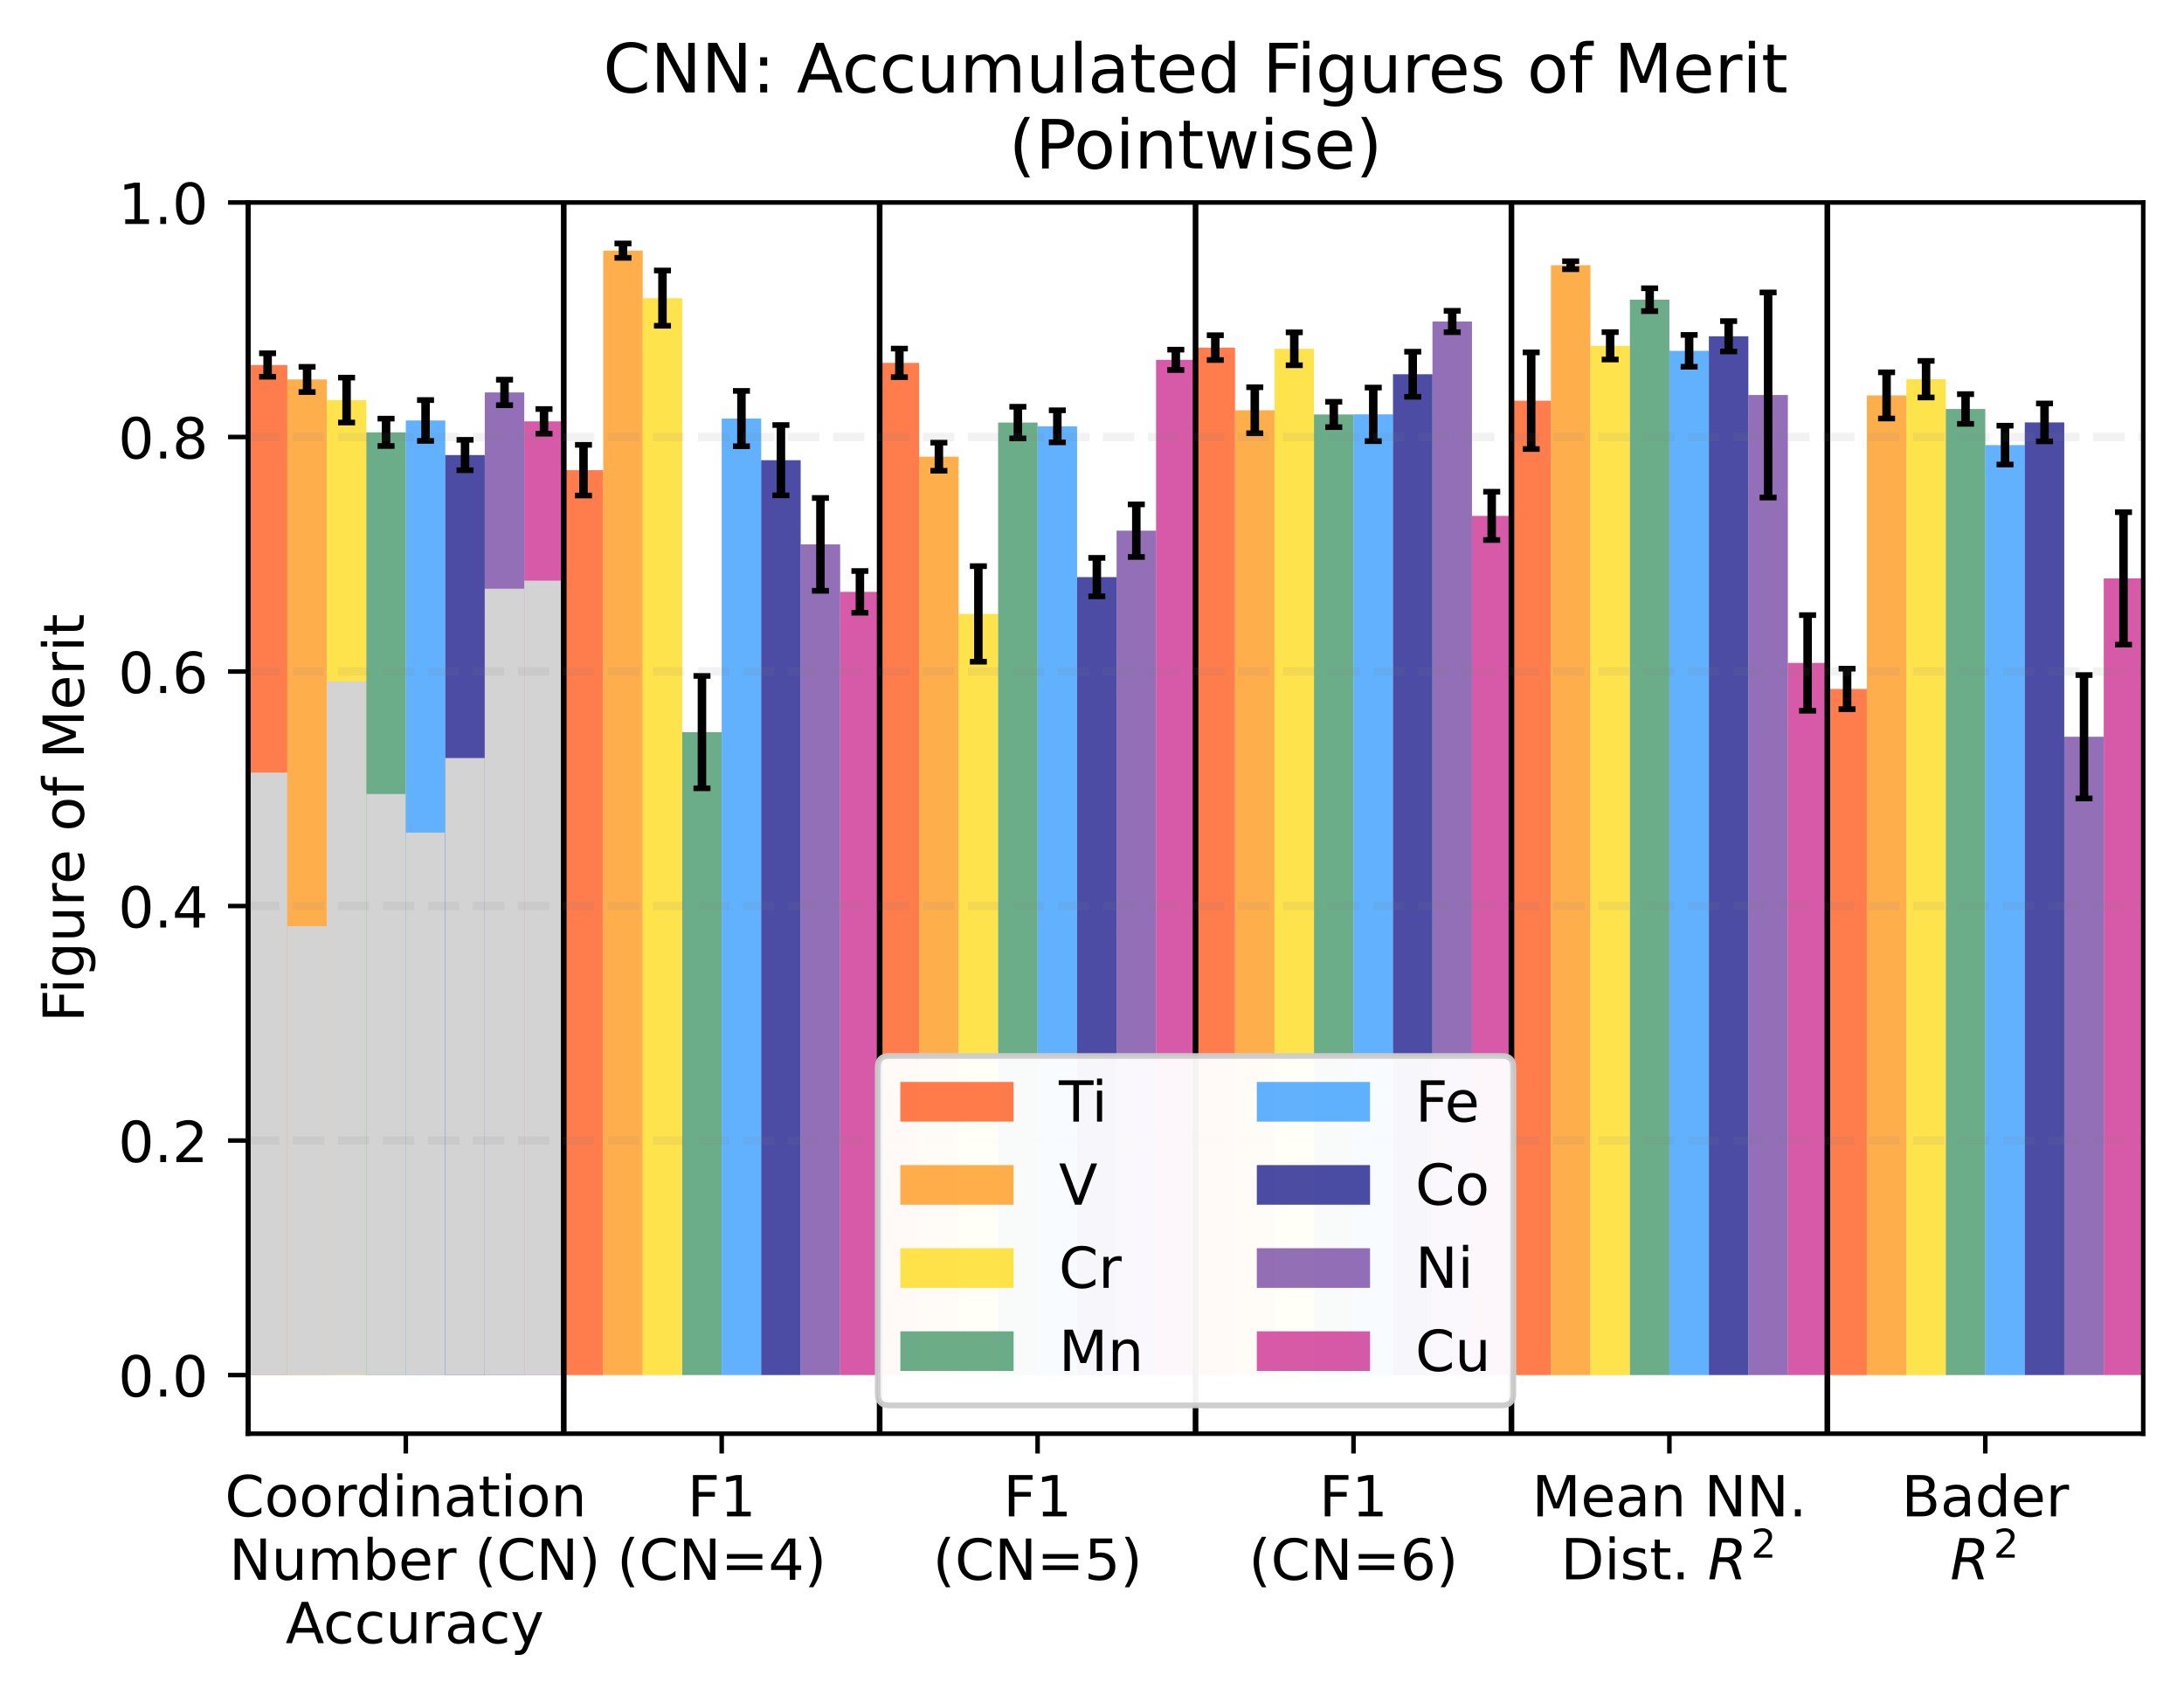 <?xml version="1.0" encoding="utf-8" standalone="no"?>
<!DOCTYPE svg PUBLIC "-//W3C//DTD SVG 1.1//EN"
  "http://www.w3.org/Graphics/SVG/1.1/DTD/svg11.dtd">
<!-- Created with matplotlib (https://matplotlib.org/) -->
<svg height="299.469pt" version="1.1" viewBox="0 0 385.781 299.469" width="385.781pt" xmlns="http://www.w3.org/2000/svg" xmlns:xlink="http://www.w3.org/1999/xlink">
 <defs>
  <style type="text/css">
*{stroke-linecap:butt;stroke-linejoin:round;}
  </style>
 </defs>
 <g id="figure_1">
  <g id="patch_1">
   <path d="M 0 299.469 
L 385.781 299.469 
L 385.781 0 
L 0 0 
z
" style="fill:#ffffff;"/>
  </g>
  <g id="axes_1">
   <g id="patch_2">
    <path d="M 43.781 253.196 
L 378.581 253.196 
L 378.581 35.755 
L 43.781 35.755 
z
" style="fill:#ffffff;"/>
   </g>
   <g id="patch_3">
    <path clip-path="url(#pb2bb01b172)" d="M 43.781 242.841 
L 50.756 242.841 
L 50.756 64.466 
L 43.781 64.466 
z
" style="fill:#ff4500;opacity:0.7;"/>
   </g>
   <g id="patch_4">
    <path clip-path="url(#pb2bb01b172)" d="M 43.781 242.841 
L 50.756 242.841 
L 50.756 136.441 
L 43.781 136.441 
z
" style="fill:#d3d3d3;"/>
   </g>
   <g id="patch_5">
    <path clip-path="url(#pb2bb01b172)" d="M 99.581 242.841 
L 106.556 242.841 
L 106.556 83.033 
L 99.581 83.033 
z
" style="fill:#ff4500;opacity:0.7;"/>
   </g>
   <g id="patch_6">
    <path clip-path="url(#pb2bb01b172)" d="M 155.381 242.841 
L 162.356 242.841 
L 162.356 64.085 
L 155.381 64.085 
z
" style="fill:#ff4500;opacity:0.7;"/>
   </g>
   <g id="patch_7">
    <path clip-path="url(#pb2bb01b172)" d="M 211.181 242.841 
L 218.156 242.841 
L 218.156 61.393 
L 211.181 61.393 
z
" style="fill:#ff4500;opacity:0.7;"/>
   </g>
   <g id="patch_8">
    <path clip-path="url(#pb2bb01b172)" d="M 266.981 242.841 
L 273.956 242.841 
L 273.956 70.768 
L 266.981 70.768 
z
" style="fill:#ff4500;opacity:0.7;"/>
   </g>
   <g id="patch_9">
    <path clip-path="url(#pb2bb01b172)" d="M 322.781 242.841 
L 329.756 242.841 
L 329.756 121.668 
L 322.781 121.668 
z
" style="fill:#ff4500;opacity:0.7;"/>
   </g>
   <g id="patch_10">
    <path clip-path="url(#pb2bb01b172)" d="M 50.756 242.841 
L 57.731 242.841 
L 57.731 67.014 
L 50.756 67.014 
z
" style="fill:#ff8c00;opacity:0.7;"/>
   </g>
   <g id="patch_11">
    <path clip-path="url(#pb2bb01b172)" d="M 50.756 242.841 
L 57.731 242.841 
L 57.731 163.569 
L 50.756 163.569 
z
" style="fill:#d3d3d3;"/>
   </g>
   <g id="patch_12">
    <path clip-path="url(#pb2bb01b172)" d="M 106.556 242.841 
L 113.531 242.841 
L 113.531 44.267 
L 106.556 44.267 
z
" style="fill:#ff8c00;opacity:0.7;"/>
   </g>
   <g id="patch_13">
    <path clip-path="url(#pb2bb01b172)" d="M 162.356 242.841 
L 169.331 242.841 
L 169.331 80.652 
L 162.356 80.652 
z
" style="fill:#ff8c00;opacity:0.7;"/>
   </g>
   <g id="patch_14">
    <path clip-path="url(#pb2bb01b172)" d="M 218.156 242.841 
L 225.131 242.841 
L 225.131 72.451 
L 218.156 72.451 
z
" style="fill:#ff8c00;opacity:0.7;"/>
   </g>
   <g id="patch_15">
    <path clip-path="url(#pb2bb01b172)" d="M 273.956 242.841 
L 280.931 242.841 
L 280.931 46.837 
L 273.956 46.837 
z
" style="fill:#ff8c00;opacity:0.7;"/>
   </g>
   <g id="patch_16">
    <path clip-path="url(#pb2bb01b172)" d="M 329.756 242.841 
L 336.731 242.841 
L 336.731 69.834 
L 329.756 69.834 
z
" style="fill:#ff8c00;opacity:0.7;"/>
   </g>
   <g id="patch_17">
    <path clip-path="url(#pb2bb01b172)" d="M 57.731 242.841 
L 64.706 242.841 
L 64.706 70.652 
L 57.731 70.652 
z
" style="fill:#ffd700;opacity:0.7;"/>
   </g>
   <g id="patch_18">
    <path clip-path="url(#pb2bb01b172)" d="M 57.731 242.841 
L 64.706 242.841 
L 64.706 120.35 
L 57.731 120.35 
z
" style="fill:#d3d3d3;"/>
   </g>
   <g id="patch_19">
    <path clip-path="url(#pb2bb01b172)" d="M 113.531 242.841 
L 120.506 242.841 
L 120.506 52.654 
L 113.531 52.654 
z
" style="fill:#ffd700;opacity:0.7;"/>
   </g>
   <g id="patch_20">
    <path clip-path="url(#pb2bb01b172)" d="M 169.331 242.841 
L 176.306 242.841 
L 176.306 108.422 
L 169.331 108.422 
z
" style="fill:#ffd700;opacity:0.7;"/>
   </g>
   <g id="patch_21">
    <path clip-path="url(#pb2bb01b172)" d="M 225.131 242.841 
L 232.106 242.841 
L 232.106 61.6 
L 225.131 61.6 
z
" style="fill:#ffd700;opacity:0.7;"/>
   </g>
   <g id="patch_22">
    <path clip-path="url(#pb2bb01b172)" d="M 280.931 242.841 
L 287.906 242.841 
L 287.906 61.074 
L 280.931 61.074 
z
" style="fill:#ffd700;opacity:0.7;"/>
   </g>
   <g id="patch_23">
    <path clip-path="url(#pb2bb01b172)" d="M 336.731 242.841 
L 343.706 242.841 
L 343.706 66.966 
L 336.731 66.966 
z
" style="fill:#ffd700;opacity:0.7;"/>
   </g>
   <g id="patch_24">
    <path clip-path="url(#pb2bb01b172)" d="M 64.706 242.841 
L 71.681 242.841 
L 71.681 76.351 
L 64.706 76.351 
z
" style="fill:#2e8b57;opacity:0.7;"/>
   </g>
   <g id="patch_25">
    <path clip-path="url(#pb2bb01b172)" d="M 64.706 242.841 
L 71.681 242.841 
L 71.681 140.23 
L 64.706 140.23 
z
" style="fill:#d3d3d3;"/>
   </g>
   <g id="patch_26">
    <path clip-path="url(#pb2bb01b172)" d="M 120.506 242.841 
L 127.481 242.841 
L 127.481 129.296 
L 120.506 129.296 
z
" style="fill:#2e8b57;opacity:0.7;"/>
   </g>
   <g id="patch_27">
    <path clip-path="url(#pb2bb01b172)" d="M 176.306 242.841 
L 183.281 242.841 
L 183.281 74.626 
L 176.306 74.626 
z
" style="fill:#2e8b57;opacity:0.7;"/>
   </g>
   <g id="patch_28">
    <path clip-path="url(#pb2bb01b172)" d="M 232.106 242.841 
L 239.081 242.841 
L 239.081 73.197 
L 232.106 73.197 
z
" style="fill:#2e8b57;opacity:0.7;"/>
   </g>
   <g id="patch_29">
    <path clip-path="url(#pb2bb01b172)" d="M 287.906 242.841 
L 294.881 242.841 
L 294.881 52.926 
L 287.906 52.926 
z
" style="fill:#2e8b57;opacity:0.7;"/>
   </g>
   <g id="patch_30">
    <path clip-path="url(#pb2bb01b172)" d="M 343.706 242.841 
L 350.681 242.841 
L 350.681 72.23 
L 343.706 72.23 
z
" style="fill:#2e8b57;opacity:0.7;"/>
   </g>
   <g id="patch_31">
    <path clip-path="url(#pb2bb01b172)" d="M 71.681 242.841 
L 78.656 242.841 
L 78.656 74.259 
L 71.681 74.259 
z
" style="fill:#1e90ff;opacity:0.7;"/>
   </g>
   <g id="patch_32">
    <path clip-path="url(#pb2bb01b172)" d="M 71.681 242.841 
L 78.656 242.841 
L 78.656 147.043 
L 71.681 147.043 
z
" style="fill:#d3d3d3;"/>
   </g>
   <g id="patch_33">
    <path clip-path="url(#pb2bb01b172)" d="M 127.481 242.841 
L 134.456 242.841 
L 134.456 73.921 
L 127.481 73.921 
z
" style="fill:#1e90ff;opacity:0.7;"/>
   </g>
   <g id="patch_34">
    <path clip-path="url(#pb2bb01b172)" d="M 183.281 242.841 
L 190.256 242.841 
L 190.256 75.288 
L 183.281 75.288 
z
" style="fill:#1e90ff;opacity:0.7;"/>
   </g>
   <g id="patch_35">
    <path clip-path="url(#pb2bb01b172)" d="M 239.081 242.841 
L 246.056 242.841 
L 246.056 73.176 
L 239.081 73.176 
z
" style="fill:#1e90ff;opacity:0.7;"/>
   </g>
   <g id="patch_36">
    <path clip-path="url(#pb2bb01b172)" d="M 294.881 242.841 
L 301.856 242.841 
L 301.856 61.963 
L 294.881 61.963 
z
" style="fill:#1e90ff;opacity:0.7;"/>
   </g>
   <g id="patch_37">
    <path clip-path="url(#pb2bb01b172)" d="M 350.681 242.841 
L 357.656 242.841 
L 357.656 78.609 
L 350.681 78.609 
z
" style="fill:#1e90ff;opacity:0.7;"/>
   </g>
   <g id="patch_38">
    <path clip-path="url(#pb2bb01b172)" d="M 78.656 242.841 
L 85.631 242.841 
L 85.631 80.363 
L 78.656 80.363 
z
" style="fill:#000080;opacity:0.7;"/>
   </g>
   <g id="patch_39">
    <path clip-path="url(#pb2bb01b172)" d="M 78.656 242.841 
L 85.631 242.841 
L 85.631 133.873 
L 78.656 133.873 
z
" style="fill:#d3d3d3;"/>
   </g>
   <g id="patch_40">
    <path clip-path="url(#pb2bb01b172)" d="M 134.456 242.841 
L 141.431 242.841 
L 141.431 81.273 
L 134.456 81.273 
z
" style="fill:#000080;opacity:0.7;"/>
   </g>
   <g id="patch_41">
    <path clip-path="url(#pb2bb01b172)" d="M 190.256 242.841 
L 197.231 242.841 
L 197.231 101.919 
L 190.256 101.919 
z
" style="fill:#000080;opacity:0.7;"/>
   </g>
   <g id="patch_42">
    <path clip-path="url(#pb2bb01b172)" d="M 246.056 242.841 
L 253.031 242.841 
L 253.031 66.094 
L 246.056 66.094 
z
" style="fill:#000080;opacity:0.7;"/>
   </g>
   <g id="patch_43">
    <path clip-path="url(#pb2bb01b172)" d="M 301.856 242.841 
L 308.831 242.841 
L 308.831 59.387 
L 301.856 59.387 
z
" style="fill:#000080;opacity:0.7;"/>
   </g>
   <g id="patch_44">
    <path clip-path="url(#pb2bb01b172)" d="M 357.656 242.841 
L 364.631 242.841 
L 364.631 74.601 
L 357.656 74.601 
z
" style="fill:#000080;opacity:0.7;"/>
   </g>
   <g id="patch_45">
    <path clip-path="url(#pb2bb01b172)" d="M 85.631 242.841 
L 92.606 242.841 
L 92.606 69.307 
L 85.631 69.307 
z
" style="fill:#663399;opacity:0.7;"/>
   </g>
   <g id="patch_46">
    <path clip-path="url(#pb2bb01b172)" d="M 85.631 242.841 
L 92.606 242.841 
L 92.606 103.97 
L 85.631 103.97 
z
" style="fill:#d3d3d3;"/>
   </g>
   <g id="patch_47">
    <path clip-path="url(#pb2bb01b172)" d="M 141.431 242.841 
L 148.406 242.841 
L 148.406 96.142 
L 141.431 96.142 
z
" style="fill:#663399;opacity:0.7;"/>
   </g>
   <g id="patch_48">
    <path clip-path="url(#pb2bb01b172)" d="M 197.231 242.841 
L 204.206 242.841 
L 204.206 93.719 
L 197.231 93.719 
z
" style="fill:#663399;opacity:0.7;"/>
   </g>
   <g id="patch_49">
    <path clip-path="url(#pb2bb01b172)" d="M 253.031 242.841 
L 260.006 242.841 
L 260.006 56.775 
L 253.031 56.775 
z
" style="fill:#663399;opacity:0.7;"/>
   </g>
   <g id="patch_50">
    <path clip-path="url(#pb2bb01b172)" d="M 308.831 242.841 
L 315.806 242.841 
L 315.806 69.76 
L 308.831 69.76 
z
" style="fill:#663399;opacity:0.7;"/>
   </g>
   <g id="patch_51">
    <path clip-path="url(#pb2bb01b172)" d="M 364.631 242.841 
L 371.606 242.841 
L 371.606 130.113 
L 364.631 130.113 
z
" style="fill:#663399;opacity:0.7;"/>
   </g>
   <g id="patch_52">
    <path clip-path="url(#pb2bb01b172)" d="M 92.606 242.841 
L 99.581 242.841 
L 99.581 74.416 
L 92.606 74.416 
z
" style="fill:#c71585;opacity:0.7;"/>
   </g>
   <g id="patch_53">
    <path clip-path="url(#pb2bb01b172)" d="M 92.606 242.841 
L 99.581 242.841 
L 99.581 102.541 
L 92.606 102.541 
z
" style="fill:#d3d3d3;"/>
   </g>
   <g id="patch_54">
    <path clip-path="url(#pb2bb01b172)" d="M 148.406 242.841 
L 155.381 242.841 
L 155.381 104.529 
L 148.406 104.529 
z
" style="fill:#c71585;opacity:0.7;"/>
   </g>
   <g id="patch_55">
    <path clip-path="url(#pb2bb01b172)" d="M 204.206 242.841 
L 211.181 242.841 
L 211.181 63.546 
L 204.206 63.546 
z
" style="fill:#c71585;opacity:0.7;"/>
   </g>
   <g id="patch_56">
    <path clip-path="url(#pb2bb01b172)" d="M 260.006 242.841 
L 266.981 242.841 
L 266.981 91.11 
L 260.006 91.11 
z
" style="fill:#c71585;opacity:0.7;"/>
   </g>
   <g id="patch_57">
    <path clip-path="url(#pb2bb01b172)" d="M 315.806 242.841 
L 322.781 242.841 
L 322.781 117.075 
L 315.806 117.075 
z
" style="fill:#c71585;opacity:0.7;"/>
   </g>
   <g id="patch_58">
    <path clip-path="url(#pb2bb01b172)" d="M 371.606 242.841 
L 378.581 242.841 
L 378.581 102.149 
L 371.606 102.149 
z
" style="fill:#c71585;opacity:0.7;"/>
   </g>
   <g id="matplotlib.axis_1">
    <g id="xtick_1">
     <g id="line2d_1">
      <defs>
       <path d="M 0 0 
L 0 3.5 
" id="mbb612bc894" style="stroke:#000000;stroke-width:0.8;"/>
      </defs>
      <g>
       <use style="stroke:#000000;stroke-width:0.8;" x="71.681" xlink:href="#mbb612bc894" y="253.196"/>
      </g>
     </g>
     <g id="text_1">
      <!-- Coordination -->
      <defs>
       <path d="M 64.406 67.281 
L 64.406 56.891 
Q 59.422 61.531 53.781 63.812 
Q 48.141 66.109 41.797 66.109 
Q 29.297 66.109 22.656 58.469 
Q 16.016 50.828 16.016 36.375 
Q 16.016 21.969 22.656 14.328 
Q 29.297 6.688 41.797 6.688 
Q 48.141 6.688 53.781 8.984 
Q 59.422 11.281 64.406 15.922 
L 64.406 5.609 
Q 59.234 2.094 53.438 0.328 
Q 47.656 -1.422 41.219 -1.422 
Q 24.656 -1.422 15.125 8.703 
Q 5.609 18.844 5.609 36.375 
Q 5.609 53.953 15.125 64.078 
Q 24.656 74.219 41.219 74.219 
Q 47.75 74.219 53.531 72.484 
Q 59.328 70.75 64.406 67.281 
z
" id="DejaVuSans-67"/>
       <path d="M 30.609 48.391 
Q 23.391 48.391 19.188 42.75 
Q 14.984 37.109 14.984 27.297 
Q 14.984 17.484 19.156 11.844 
Q 23.344 6.203 30.609 6.203 
Q 37.797 6.203 41.984 11.859 
Q 46.188 17.531 46.188 27.297 
Q 46.188 37.016 41.984 42.703 
Q 37.797 48.391 30.609 48.391 
z
M 30.609 56 
Q 42.328 56 49.016 48.375 
Q 55.719 40.766 55.719 27.297 
Q 55.719 13.875 49.016 6.219 
Q 42.328 -1.422 30.609 -1.422 
Q 18.844 -1.422 12.172 6.219 
Q 5.516 13.875 5.516 27.297 
Q 5.516 40.766 12.172 48.375 
Q 18.844 56 30.609 56 
z
" id="DejaVuSans-111"/>
       <path d="M 41.109 46.297 
Q 39.594 47.172 37.812 47.578 
Q 36.031 48 33.891 48 
Q 26.266 48 22.188 43.047 
Q 18.109 38.094 18.109 28.812 
L 18.109 0 
L 9.078 0 
L 9.078 54.688 
L 18.109 54.688 
L 18.109 46.188 
Q 20.953 51.172 25.484 53.578 
Q 30.031 56 36.531 56 
Q 37.453 56 38.578 55.875 
Q 39.703 55.766 41.062 55.516 
z
" id="DejaVuSans-114"/>
       <path d="M 45.406 46.391 
L 45.406 75.984 
L 54.391 75.984 
L 54.391 0 
L 45.406 0 
L 45.406 8.203 
Q 42.578 3.328 38.25 0.953 
Q 33.938 -1.422 27.875 -1.422 
Q 17.969 -1.422 11.734 6.484 
Q 5.516 14.406 5.516 27.297 
Q 5.516 40.188 11.734 48.094 
Q 17.969 56 27.875 56 
Q 33.938 56 38.25 53.625 
Q 42.578 51.266 45.406 46.391 
z
M 14.797 27.297 
Q 14.797 17.391 18.875 11.75 
Q 22.953 6.109 30.078 6.109 
Q 37.203 6.109 41.297 11.75 
Q 45.406 17.391 45.406 27.297 
Q 45.406 37.203 41.297 42.844 
Q 37.203 48.484 30.078 48.484 
Q 22.953 48.484 18.875 42.844 
Q 14.797 37.203 14.797 27.297 
z
" id="DejaVuSans-100"/>
       <path d="M 9.422 54.688 
L 18.406 54.688 
L 18.406 0 
L 9.422 0 
z
M 9.422 75.984 
L 18.406 75.984 
L 18.406 64.594 
L 9.422 64.594 
z
" id="DejaVuSans-105"/>
       <path d="M 54.891 33.016 
L 54.891 0 
L 45.906 0 
L 45.906 32.719 
Q 45.906 40.484 42.875 44.328 
Q 39.844 48.188 33.797 48.188 
Q 26.516 48.188 22.312 43.547 
Q 18.109 38.922 18.109 30.906 
L 18.109 0 
L 9.078 0 
L 9.078 54.688 
L 18.109 54.688 
L 18.109 46.188 
Q 21.344 51.125 25.703 53.562 
Q 30.078 56 35.797 56 
Q 45.219 56 50.047 50.172 
Q 54.891 44.344 54.891 33.016 
z
" id="DejaVuSans-110"/>
       <path d="M 34.281 27.484 
Q 23.391 27.484 19.188 25 
Q 14.984 22.516 14.984 16.5 
Q 14.984 11.719 18.141 8.906 
Q 21.297 6.109 26.703 6.109 
Q 34.188 6.109 38.703 11.406 
Q 43.219 16.703 43.219 25.484 
L 43.219 27.484 
z
M 52.203 31.203 
L 52.203 0 
L 43.219 0 
L 43.219 8.297 
Q 40.141 3.328 35.547 0.953 
Q 30.953 -1.422 24.312 -1.422 
Q 15.922 -1.422 10.953 3.297 
Q 6 8.016 6 15.922 
Q 6 25.141 12.172 29.828 
Q 18.359 34.516 30.609 34.516 
L 43.219 34.516 
L 43.219 35.406 
Q 43.219 41.609 39.141 45 
Q 35.062 48.391 27.688 48.391 
Q 23 48.391 18.547 47.266 
Q 14.109 46.141 10.016 43.891 
L 10.016 52.203 
Q 14.938 54.109 19.578 55.047 
Q 24.219 56 28.609 56 
Q 40.484 56 46.344 49.844 
Q 52.203 43.703 52.203 31.203 
z
" id="DejaVuSans-97"/>
       <path d="M 18.312 70.219 
L 18.312 54.688 
L 36.812 54.688 
L 36.812 47.703 
L 18.312 47.703 
L 18.312 18.016 
Q 18.312 11.328 20.141 9.422 
Q 21.969 7.516 27.594 7.516 
L 36.812 7.516 
L 36.812 0 
L 27.594 0 
Q 17.188 0 13.234 3.875 
Q 9.281 7.766 9.281 18.016 
L 9.281 47.703 
L 2.688 47.703 
L 2.688 54.688 
L 9.281 54.688 
L 9.281 70.219 
z
" id="DejaVuSans-116"/>
      </defs>
      <g transform="translate(39.73 267.794)scale(0.1 -0.1)">
       <use xlink:href="#DejaVuSans-67"/>
       <use x="69.824" xlink:href="#DejaVuSans-111"/>
       <use x="131.006" xlink:href="#DejaVuSans-111"/>
       <use x="192.188" xlink:href="#DejaVuSans-114"/>
       <use x="231.551" xlink:href="#DejaVuSans-100"/>
       <use x="295.027" xlink:href="#DejaVuSans-105"/>
       <use x="322.811" xlink:href="#DejaVuSans-110"/>
       <use x="386.189" xlink:href="#DejaVuSans-97"/>
       <use x="447.469" xlink:href="#DejaVuSans-116"/>
       <use x="486.678" xlink:href="#DejaVuSans-105"/>
       <use x="514.461" xlink:href="#DejaVuSans-111"/>
       <use x="575.643" xlink:href="#DejaVuSans-110"/>
      </g>
      <!--  Number (CN) -->
      <defs>
       <path id="DejaVuSans-32"/>
       <path d="M 9.812 72.906 
L 23.094 72.906 
L 55.422 11.922 
L 55.422 72.906 
L 64.984 72.906 
L 64.984 0 
L 51.703 0 
L 19.391 60.984 
L 19.391 0 
L 9.812 0 
z
" id="DejaVuSans-78"/>
       <path d="M 8.5 21.578 
L 8.5 54.688 
L 17.484 54.688 
L 17.484 21.922 
Q 17.484 14.156 20.5 10.266 
Q 23.531 6.391 29.594 6.391 
Q 36.859 6.391 41.078 11.031 
Q 45.312 15.672 45.312 23.688 
L 45.312 54.688 
L 54.297 54.688 
L 54.297 0 
L 45.312 0 
L 45.312 8.406 
Q 42.047 3.422 37.719 1 
Q 33.406 -1.422 27.688 -1.422 
Q 18.266 -1.422 13.375 4.438 
Q 8.5 10.297 8.5 21.578 
z
M 31.109 56 
z
" id="DejaVuSans-117"/>
       <path d="M 52 44.188 
Q 55.375 50.25 60.062 53.125 
Q 64.75 56 71.094 56 
Q 79.641 56 84.281 50.016 
Q 88.922 44.047 88.922 33.016 
L 88.922 0 
L 79.891 0 
L 79.891 32.719 
Q 79.891 40.578 77.094 44.375 
Q 74.312 48.188 68.609 48.188 
Q 61.625 48.188 57.562 43.547 
Q 53.516 38.922 53.516 30.906 
L 53.516 0 
L 44.484 0 
L 44.484 32.719 
Q 44.484 40.625 41.703 44.406 
Q 38.922 48.188 33.109 48.188 
Q 26.219 48.188 22.156 43.531 
Q 18.109 38.875 18.109 30.906 
L 18.109 0 
L 9.078 0 
L 9.078 54.688 
L 18.109 54.688 
L 18.109 46.188 
Q 21.188 51.219 25.484 53.609 
Q 29.781 56 35.688 56 
Q 41.656 56 45.828 52.969 
Q 50 49.953 52 44.188 
z
" id="DejaVuSans-109"/>
       <path d="M 48.688 27.297 
Q 48.688 37.203 44.609 42.844 
Q 40.531 48.484 33.406 48.484 
Q 26.266 48.484 22.188 42.844 
Q 18.109 37.203 18.109 27.297 
Q 18.109 17.391 22.188 11.75 
Q 26.266 6.109 33.406 6.109 
Q 40.531 6.109 44.609 11.75 
Q 48.688 17.391 48.688 27.297 
z
M 18.109 46.391 
Q 20.953 51.266 25.266 53.625 
Q 29.594 56 35.594 56 
Q 45.562 56 51.781 48.094 
Q 58.016 40.188 58.016 27.297 
Q 58.016 14.406 51.781 6.484 
Q 45.562 -1.422 35.594 -1.422 
Q 29.594 -1.422 25.266 0.953 
Q 20.953 3.328 18.109 8.203 
L 18.109 0 
L 9.078 0 
L 9.078 75.984 
L 18.109 75.984 
z
" id="DejaVuSans-98"/>
       <path d="M 56.203 29.594 
L 56.203 25.203 
L 14.891 25.203 
Q 15.484 15.922 20.484 11.062 
Q 25.484 6.203 34.422 6.203 
Q 39.594 6.203 44.453 7.469 
Q 49.312 8.734 54.109 11.281 
L 54.109 2.781 
Q 49.266 0.734 44.188 -0.344 
Q 39.109 -1.422 33.891 -1.422 
Q 20.797 -1.422 13.156 6.188 
Q 5.516 13.812 5.516 26.812 
Q 5.516 40.234 12.766 48.109 
Q 20.016 56 32.328 56 
Q 43.359 56 49.781 48.891 
Q 56.203 41.797 56.203 29.594 
z
M 47.219 32.234 
Q 47.125 39.594 43.094 43.984 
Q 39.062 48.391 32.422 48.391 
Q 24.906 48.391 20.391 44.141 
Q 15.875 39.891 15.188 32.172 
z
" id="DejaVuSans-101"/>
       <path d="M 31 75.875 
Q 24.469 64.656 21.281 53.656 
Q 18.109 42.672 18.109 31.391 
Q 18.109 20.125 21.312 9.062 
Q 24.516 -2 31 -13.188 
L 23.188 -13.188 
Q 15.875 -1.703 12.234 9.375 
Q 8.594 20.453 8.594 31.391 
Q 8.594 42.281 12.203 53.312 
Q 15.828 64.359 23.188 75.875 
z
" id="DejaVuSans-40"/>
       <path d="M 8.016 75.875 
L 15.828 75.875 
Q 23.141 64.359 26.781 53.312 
Q 30.422 42.281 30.422 31.391 
Q 30.422 20.453 26.781 9.375 
Q 23.141 -1.703 15.828 -13.188 
L 8.016 -13.188 
Q 14.5 -2 17.703 9.062 
Q 20.906 20.125 20.906 31.391 
Q 20.906 42.672 17.703 53.656 
Q 14.5 64.656 8.016 75.875 
z
" id="DejaVuSans-41"/>
      </defs>
      <g transform="translate(37.284 278.992)scale(0.1 -0.1)">
       <use xlink:href="#DejaVuSans-32"/>
       <use x="31.787" xlink:href="#DejaVuSans-78"/>
       <use x="106.592" xlink:href="#DejaVuSans-117"/>
       <use x="169.971" xlink:href="#DejaVuSans-109"/>
       <use x="267.383" xlink:href="#DejaVuSans-98"/>
       <use x="330.859" xlink:href="#DejaVuSans-101"/>
       <use x="392.383" xlink:href="#DejaVuSans-114"/>
       <use x="433.496" xlink:href="#DejaVuSans-32"/>
       <use x="465.283" xlink:href="#DejaVuSans-40"/>
       <use x="504.297" xlink:href="#DejaVuSans-67"/>
       <use x="574.121" xlink:href="#DejaVuSans-78"/>
       <use x="648.926" xlink:href="#DejaVuSans-41"/>
      </g>
      <!--  Accuracy -->
      <defs>
       <path d="M 34.188 63.188 
L 20.797 26.906 
L 47.609 26.906 
z
M 28.609 72.906 
L 39.797 72.906 
L 67.578 0 
L 57.328 0 
L 50.688 18.703 
L 17.828 18.703 
L 11.188 0 
L 0.781 0 
z
" id="DejaVuSans-65"/>
       <path d="M 48.781 52.594 
L 48.781 44.188 
Q 44.969 46.297 41.141 47.344 
Q 37.312 48.391 33.406 48.391 
Q 24.656 48.391 19.812 42.844 
Q 14.984 37.312 14.984 27.297 
Q 14.984 17.281 19.812 11.734 
Q 24.656 6.203 33.406 6.203 
Q 37.312 6.203 41.141 7.25 
Q 44.969 8.297 48.781 10.406 
L 48.781 2.094 
Q 45.016 0.344 40.984 -0.531 
Q 36.969 -1.422 32.422 -1.422 
Q 20.062 -1.422 12.781 6.344 
Q 5.516 14.109 5.516 27.297 
Q 5.516 40.672 12.859 48.328 
Q 20.219 56 33.016 56 
Q 37.156 56 41.109 55.141 
Q 45.062 54.297 48.781 52.594 
z
" id="DejaVuSans-99"/>
       <path d="M 32.172 -5.078 
Q 28.375 -14.844 24.75 -17.812 
Q 21.141 -20.797 15.094 -20.797 
L 7.906 -20.797 
L 7.906 -13.281 
L 13.188 -13.281 
Q 16.891 -13.281 18.938 -11.516 
Q 21 -9.766 23.484 -3.219 
L 25.094 0.875 
L 2.984 54.688 
L 12.5 54.688 
L 29.594 11.922 
L 46.688 54.688 
L 56.203 54.688 
z
" id="DejaVuSans-121"/>
      </defs>
      <g transform="translate(47.264 290.19)scale(0.1 -0.1)">
       <use xlink:href="#DejaVuSans-32"/>
       <use x="31.787" xlink:href="#DejaVuSans-65"/>
       <use x="98.445" xlink:href="#DejaVuSans-99"/>
       <use x="153.426" xlink:href="#DejaVuSans-99"/>
       <use x="208.406" xlink:href="#DejaVuSans-117"/>
       <use x="271.785" xlink:href="#DejaVuSans-114"/>
       <use x="312.898" xlink:href="#DejaVuSans-97"/>
       <use x="374.178" xlink:href="#DejaVuSans-99"/>
       <use x="429.158" xlink:href="#DejaVuSans-121"/>
      </g>
     </g>
    </g>
    <g id="xtick_2">
     <g id="line2d_2">
      <g>
       <use style="stroke:#000000;stroke-width:0.8;" x="127.481" xlink:href="#mbb612bc894" y="253.196"/>
      </g>
     </g>
     <g id="text_2">
      <!-- F1 -->
      <defs>
       <path d="M 9.812 72.906 
L 51.703 72.906 
L 51.703 64.594 
L 19.672 64.594 
L 19.672 43.109 
L 48.578 43.109 
L 48.578 34.812 
L 19.672 34.812 
L 19.672 0 
L 9.812 0 
z
" id="DejaVuSans-70"/>
       <path d="M 12.406 8.297 
L 28.516 8.297 
L 28.516 63.922 
L 10.984 60.406 
L 10.984 69.391 
L 28.422 72.906 
L 38.281 72.906 
L 38.281 8.297 
L 54.391 8.297 
L 54.391 0 
L 12.406 0 
z
" id="DejaVuSans-49"/>
      </defs>
      <g transform="translate(121.424 267.794)scale(0.1 -0.1)">
       <use xlink:href="#DejaVuSans-70"/>
       <use x="57.52" xlink:href="#DejaVuSans-49"/>
      </g>
      <!-- (CN=4) -->
      <defs>
       <path d="M 10.594 45.406 
L 73.188 45.406 
L 73.188 37.203 
L 10.594 37.203 
z
M 10.594 25.484 
L 73.188 25.484 
L 73.188 17.188 
L 10.594 17.188 
z
" id="DejaVuSans-61"/>
       <path d="M 37.797 64.312 
L 12.891 25.391 
L 37.797 25.391 
z
M 35.203 72.906 
L 47.609 72.906 
L 47.609 25.391 
L 58.016 25.391 
L 58.016 17.188 
L 47.609 17.188 
L 47.609 0 
L 37.797 0 
L 37.797 17.188 
L 4.891 17.188 
L 4.891 26.703 
z
" id="DejaVuSans-52"/>
      </defs>
      <g transform="translate(108.977 278.992)scale(0.1 -0.1)">
       <use xlink:href="#DejaVuSans-40"/>
       <use x="39.014" xlink:href="#DejaVuSans-67"/>
       <use x="108.838" xlink:href="#DejaVuSans-78"/>
       <use x="183.643" xlink:href="#DejaVuSans-61"/>
       <use x="267.432" xlink:href="#DejaVuSans-52"/>
       <use x="331.055" xlink:href="#DejaVuSans-41"/>
      </g>
     </g>
    </g>
    <g id="xtick_3">
     <g id="line2d_3">
      <g>
       <use style="stroke:#000000;stroke-width:0.8;" x="183.281" xlink:href="#mbb612bc894" y="253.196"/>
      </g>
     </g>
     <g id="text_3">
      <!-- F1 -->
      <g transform="translate(177.224 267.794)scale(0.1 -0.1)">
       <use xlink:href="#DejaVuSans-70"/>
       <use x="57.52" xlink:href="#DejaVuSans-49"/>
      </g>
      <!-- (CN=5) -->
      <defs>
       <path d="M 10.797 72.906 
L 49.516 72.906 
L 49.516 64.594 
L 19.828 64.594 
L 19.828 46.734 
Q 21.969 47.469 24.109 47.828 
Q 26.266 48.188 28.422 48.188 
Q 40.625 48.188 47.75 41.5 
Q 54.891 34.812 54.891 23.391 
Q 54.891 11.625 47.562 5.094 
Q 40.234 -1.422 26.906 -1.422 
Q 22.312 -1.422 17.547 -0.641 
Q 12.797 0.141 7.719 1.703 
L 7.719 11.625 
Q 12.109 9.234 16.797 8.062 
Q 21.484 6.891 26.703 6.891 
Q 35.156 6.891 40.078 11.328 
Q 45.016 15.766 45.016 23.391 
Q 45.016 31 40.078 35.438 
Q 35.156 39.891 26.703 39.891 
Q 22.75 39.891 18.812 39.016 
Q 14.891 38.141 10.797 36.281 
z
" id="DejaVuSans-53"/>
      </defs>
      <g transform="translate(164.777 278.992)scale(0.1 -0.1)">
       <use xlink:href="#DejaVuSans-40"/>
       <use x="39.014" xlink:href="#DejaVuSans-67"/>
       <use x="108.838" xlink:href="#DejaVuSans-78"/>
       <use x="183.643" xlink:href="#DejaVuSans-61"/>
       <use x="267.432" xlink:href="#DejaVuSans-53"/>
       <use x="331.055" xlink:href="#DejaVuSans-41"/>
      </g>
     </g>
    </g>
    <g id="xtick_4">
     <g id="line2d_4">
      <g>
       <use style="stroke:#000000;stroke-width:0.8;" x="239.081" xlink:href="#mbb612bc894" y="253.196"/>
      </g>
     </g>
     <g id="text_4">
      <!-- F1 -->
      <g transform="translate(233.024 267.794)scale(0.1 -0.1)">
       <use xlink:href="#DejaVuSans-70"/>
       <use x="57.52" xlink:href="#DejaVuSans-49"/>
      </g>
      <!-- (CN=6) -->
      <defs>
       <path d="M 33.016 40.375 
Q 26.375 40.375 22.484 35.828 
Q 18.609 31.297 18.609 23.391 
Q 18.609 15.531 22.484 10.953 
Q 26.375 6.391 33.016 6.391 
Q 39.656 6.391 43.531 10.953 
Q 47.406 15.531 47.406 23.391 
Q 47.406 31.297 43.531 35.828 
Q 39.656 40.375 33.016 40.375 
z
M 52.594 71.297 
L 52.594 62.312 
Q 48.875 64.062 45.094 64.984 
Q 41.312 65.922 37.594 65.922 
Q 27.828 65.922 22.672 59.328 
Q 17.531 52.734 16.797 39.406 
Q 19.672 43.656 24.016 45.922 
Q 28.375 48.188 33.594 48.188 
Q 44.578 48.188 50.953 41.516 
Q 57.328 34.859 57.328 23.391 
Q 57.328 12.156 50.688 5.359 
Q 44.047 -1.422 33.016 -1.422 
Q 20.359 -1.422 13.672 8.266 
Q 6.984 17.969 6.984 36.375 
Q 6.984 53.656 15.188 63.938 
Q 23.391 74.219 37.203 74.219 
Q 40.922 74.219 44.703 73.484 
Q 48.484 72.75 52.594 71.297 
z
" id="DejaVuSans-54"/>
      </defs>
      <g transform="translate(220.577 278.992)scale(0.1 -0.1)">
       <use xlink:href="#DejaVuSans-40"/>
       <use x="39.014" xlink:href="#DejaVuSans-67"/>
       <use x="108.838" xlink:href="#DejaVuSans-78"/>
       <use x="183.643" xlink:href="#DejaVuSans-61"/>
       <use x="267.432" xlink:href="#DejaVuSans-54"/>
       <use x="331.055" xlink:href="#DejaVuSans-41"/>
      </g>
     </g>
    </g>
    <g id="xtick_5">
     <g id="line2d_5">
      <g>
       <use style="stroke:#000000;stroke-width:0.8;" x="294.881" xlink:href="#mbb612bc894" y="253.196"/>
      </g>
     </g>
     <g id="text_5">
      <!-- Mean NN. -->
      <defs>
       <path d="M 9.812 72.906 
L 24.516 72.906 
L 43.109 23.297 
L 61.812 72.906 
L 76.516 72.906 
L 76.516 0 
L 66.891 0 
L 66.891 64.016 
L 48.094 14.016 
L 38.188 14.016 
L 19.391 64.016 
L 19.391 0 
L 9.812 0 
z
" id="DejaVuSans-77"/>
       <path d="M 10.688 12.406 
L 21 12.406 
L 21 0 
L 10.688 0 
z
" id="DejaVuSans-46"/>
      </defs>
      <g transform="translate(270.598 267.794)scale(0.1 -0.1)">
       <use xlink:href="#DejaVuSans-77"/>
       <use x="86.279" xlink:href="#DejaVuSans-101"/>
       <use x="147.803" xlink:href="#DejaVuSans-97"/>
       <use x="209.082" xlink:href="#DejaVuSans-110"/>
       <use x="272.461" xlink:href="#DejaVuSans-32"/>
       <use x="304.248" xlink:href="#DejaVuSans-78"/>
       <use x="379.053" xlink:href="#DejaVuSans-78"/>
       <use x="453.857" xlink:href="#DejaVuSans-46"/>
      </g>
      <!-- Dist. $R^2$ -->
      <defs>
       <path d="M 19.672 64.797 
L 19.672 8.109 
L 31.594 8.109 
Q 46.688 8.109 53.688 14.938 
Q 60.688 21.781 60.688 36.531 
Q 60.688 51.172 53.688 57.984 
Q 46.688 64.797 31.594 64.797 
z
M 9.812 72.906 
L 30.078 72.906 
Q 51.266 72.906 61.172 64.094 
Q 71.094 55.281 71.094 36.531 
Q 71.094 17.672 61.125 8.828 
Q 51.172 0 30.078 0 
L 9.812 0 
z
" id="DejaVuSans-68"/>
       <path d="M 44.281 53.078 
L 44.281 44.578 
Q 40.484 46.531 36.375 47.5 
Q 32.281 48.484 27.875 48.484 
Q 21.188 48.484 17.844 46.438 
Q 14.5 44.391 14.5 40.281 
Q 14.5 37.156 16.891 35.375 
Q 19.281 33.594 26.516 31.984 
L 29.594 31.297 
Q 39.156 29.25 43.188 25.516 
Q 47.219 21.781 47.219 15.094 
Q 47.219 7.469 41.188 3.016 
Q 35.156 -1.422 24.609 -1.422 
Q 20.219 -1.422 15.453 -0.562 
Q 10.688 0.297 5.422 2 
L 5.422 11.281 
Q 10.406 8.688 15.234 7.391 
Q 20.062 6.109 24.812 6.109 
Q 31.156 6.109 34.562 8.281 
Q 37.984 10.453 37.984 14.406 
Q 37.984 18.062 35.516 20.016 
Q 33.062 21.969 24.703 23.781 
L 21.578 24.516 
Q 13.234 26.266 9.516 29.906 
Q 5.812 33.547 5.812 39.891 
Q 5.812 47.609 11.281 51.797 
Q 16.75 56 26.812 56 
Q 31.781 56 36.172 55.266 
Q 40.578 54.547 44.281 53.078 
z
" id="DejaVuSans-115"/>
       <path d="M 25.203 64.797 
L 20.219 38.922 
L 32.906 38.922 
Q 40.375 38.922 44.984 43.047 
Q 49.609 47.172 49.609 53.812 
Q 49.609 59.125 46.5 61.953 
Q 43.406 64.797 37.594 64.797 
z
M 43.312 35.016 
Q 46.438 34.281 48.516 31.391 
Q 50.594 28.516 53.328 19.922 
L 59.516 0 
L 49.125 0 
L 43.406 18.703 
Q 41.219 25.922 38.328 28.359 
Q 35.453 30.812 29.5 30.812 
L 18.609 30.812 
L 12.594 0 
L 2.688 0 
L 16.891 72.906 
L 39.109 72.906 
Q 49.219 72.906 54.609 68.328 
Q 60.016 63.766 60.016 55.172 
Q 60.016 47.562 55.422 41.984 
Q 50.828 36.422 43.312 35.016 
z
" id="DejaVuSans-Oblique-82"/>
       <path d="M 19.188 8.297 
L 53.609 8.297 
L 53.609 0 
L 7.328 0 
L 7.328 8.297 
Q 12.938 14.109 22.625 23.891 
Q 32.328 33.688 34.812 36.531 
Q 39.547 41.844 41.422 45.531 
Q 43.312 49.219 43.312 52.781 
Q 43.312 58.594 39.234 62.25 
Q 35.156 65.922 28.609 65.922 
Q 23.969 65.922 18.812 64.312 
Q 13.672 62.703 7.812 59.422 
L 7.812 69.391 
Q 13.766 71.781 18.938 73 
Q 24.125 74.219 28.422 74.219 
Q 39.75 74.219 46.484 68.547 
Q 53.219 62.891 53.219 53.422 
Q 53.219 48.922 51.531 44.891 
Q 49.859 40.875 45.406 35.406 
Q 44.188 33.984 37.641 27.219 
Q 31.109 20.453 19.188 8.297 
z
" id="DejaVuSans-50"/>
      </defs>
      <g transform="translate(275.681 278.992)scale(0.1 -0.1)">
       <use transform="translate(0 0.766)" xlink:href="#DejaVuSans-68"/>
       <use transform="translate(77.002 0.766)" xlink:href="#DejaVuSans-105"/>
       <use transform="translate(104.785 0.766)" xlink:href="#DejaVuSans-115"/>
       <use transform="translate(156.885 0.766)" xlink:href="#DejaVuSans-116"/>
       <use transform="translate(196.094 0.766)" xlink:href="#DejaVuSans-46"/>
       <use transform="translate(227.881 0.766)" xlink:href="#DejaVuSans-32"/>
       <use transform="translate(259.668 0.766)" xlink:href="#DejaVuSans-Oblique-82"/>
       <use transform="translate(336.167 39.047)scale(0.7)" xlink:href="#DejaVuSans-50"/>
      </g>
     </g>
    </g>
    <g id="xtick_6">
     <g id="line2d_6">
      <g>
       <use style="stroke:#000000;stroke-width:0.8;" x="350.681" xlink:href="#mbb612bc894" y="253.196"/>
      </g>
     </g>
     <g id="text_6">
      <!-- Bader -->
      <defs>
       <path d="M 19.672 34.812 
L 19.672 8.109 
L 35.5 8.109 
Q 43.453 8.109 47.281 11.406 
Q 51.125 14.703 51.125 21.484 
Q 51.125 28.328 47.281 31.562 
Q 43.453 34.812 35.5 34.812 
z
M 19.672 64.797 
L 19.672 42.828 
L 34.281 42.828 
Q 41.5 42.828 45.031 45.531 
Q 48.578 48.25 48.578 53.812 
Q 48.578 59.328 45.031 62.062 
Q 41.5 64.797 34.281 64.797 
z
M 9.812 72.906 
L 35.016 72.906 
Q 46.297 72.906 52.391 68.219 
Q 58.5 63.531 58.5 54.891 
Q 58.5 48.188 55.375 44.234 
Q 52.25 40.281 46.188 39.312 
Q 53.469 37.75 57.5 32.781 
Q 61.531 27.828 61.531 20.406 
Q 61.531 10.641 54.891 5.312 
Q 48.25 0 35.984 0 
L 9.812 0 
z
" id="DejaVuSans-66"/>
      </defs>
      <g transform="translate(335.88 267.794)scale(0.1 -0.1)">
       <use xlink:href="#DejaVuSans-66"/>
       <use x="68.604" xlink:href="#DejaVuSans-97"/>
       <use x="129.883" xlink:href="#DejaVuSans-100"/>
       <use x="193.359" xlink:href="#DejaVuSans-101"/>
       <use x="254.883" xlink:href="#DejaVuSans-114"/>
      </g>
      <!-- $R^2$ -->
      <g transform="translate(344.481 278.992)scale(0.1 -0.1)">
       <use transform="translate(0 0.766)" xlink:href="#DejaVuSans-Oblique-82"/>
       <use transform="translate(76.499 39.047)scale(0.7)" xlink:href="#DejaVuSans-50"/>
      </g>
     </g>
    </g>
   </g>
   <g id="matplotlib.axis_2">
    <g id="ytick_1">
     <g id="line2d_7">
      <defs>
       <path d="M 0 0 
L -3.5 0 
" id="mb289e8f444" style="stroke:#000000;stroke-width:0.8;"/>
      </defs>
      <g>
       <use style="stroke:#000000;stroke-width:0.8;" x="43.781" xlink:href="#mb289e8f444" y="242.841"/>
      </g>
     </g>
     <g id="text_7">
      <!-- 0.0 -->
      <defs>
       <path d="M 31.781 66.406 
Q 24.172 66.406 20.328 58.906 
Q 16.5 51.422 16.5 36.375 
Q 16.5 21.391 20.328 13.891 
Q 24.172 6.391 31.781 6.391 
Q 39.453 6.391 43.281 13.891 
Q 47.125 21.391 47.125 36.375 
Q 47.125 51.422 43.281 58.906 
Q 39.453 66.406 31.781 66.406 
z
M 31.781 74.219 
Q 44.047 74.219 50.516 64.516 
Q 56.984 54.828 56.984 36.375 
Q 56.984 17.969 50.516 8.266 
Q 44.047 -1.422 31.781 -1.422 
Q 19.531 -1.422 13.062 8.266 
Q 6.594 17.969 6.594 36.375 
Q 6.594 54.828 13.062 64.516 
Q 19.531 74.219 31.781 74.219 
z
" id="DejaVuSans-48"/>
      </defs>
      <g transform="translate(20.878 246.64)scale(0.1 -0.1)">
       <use xlink:href="#DejaVuSans-48"/>
       <use x="63.623" xlink:href="#DejaVuSans-46"/>
       <use x="95.41" xlink:href="#DejaVuSans-48"/>
      </g>
     </g>
    </g>
    <g id="ytick_2">
     <g id="line2d_8">
      <g>
       <use style="stroke:#000000;stroke-width:0.8;" x="43.781" xlink:href="#mb289e8f444" y="201.424"/>
      </g>
     </g>
     <g id="text_8">
      <!-- 0.2 -->
      <g transform="translate(20.878 205.223)scale(0.1 -0.1)">
       <use xlink:href="#DejaVuSans-48"/>
       <use x="63.623" xlink:href="#DejaVuSans-46"/>
       <use x="95.41" xlink:href="#DejaVuSans-50"/>
      </g>
     </g>
    </g>
    <g id="ytick_3">
     <g id="line2d_9">
      <g>
       <use style="stroke:#000000;stroke-width:0.8;" x="43.781" xlink:href="#mb289e8f444" y="160.007"/>
      </g>
     </g>
     <g id="text_9">
      <!-- 0.4 -->
      <g transform="translate(20.878 163.806)scale(0.1 -0.1)">
       <use xlink:href="#DejaVuSans-48"/>
       <use x="63.623" xlink:href="#DejaVuSans-46"/>
       <use x="95.41" xlink:href="#DejaVuSans-52"/>
      </g>
     </g>
    </g>
    <g id="ytick_4">
     <g id="line2d_10">
      <g>
       <use style="stroke:#000000;stroke-width:0.8;" x="43.781" xlink:href="#mb289e8f444" y="118.59"/>
      </g>
     </g>
     <g id="text_10">
      <!-- 0.6 -->
      <g transform="translate(20.878 122.389)scale(0.1 -0.1)">
       <use xlink:href="#DejaVuSans-48"/>
       <use x="63.623" xlink:href="#DejaVuSans-46"/>
       <use x="95.41" xlink:href="#DejaVuSans-54"/>
      </g>
     </g>
    </g>
    <g id="ytick_5">
     <g id="line2d_11">
      <g>
       <use style="stroke:#000000;stroke-width:0.8;" x="43.781" xlink:href="#mb289e8f444" y="77.173"/>
      </g>
     </g>
     <g id="text_11">
      <!-- 0.8 -->
      <defs>
       <path d="M 31.781 34.625 
Q 24.75 34.625 20.719 30.859 
Q 16.703 27.094 16.703 20.516 
Q 16.703 13.922 20.719 10.156 
Q 24.75 6.391 31.781 6.391 
Q 38.812 6.391 42.859 10.172 
Q 46.922 13.969 46.922 20.516 
Q 46.922 27.094 42.891 30.859 
Q 38.875 34.625 31.781 34.625 
z
M 21.922 38.812 
Q 15.578 40.375 12.031 44.719 
Q 8.5 49.078 8.5 55.328 
Q 8.5 64.062 14.719 69.141 
Q 20.953 74.219 31.781 74.219 
Q 42.672 74.219 48.875 69.141 
Q 55.078 64.062 55.078 55.328 
Q 55.078 49.078 51.531 44.719 
Q 48 40.375 41.703 38.812 
Q 48.828 37.156 52.797 32.312 
Q 56.781 27.484 56.781 20.516 
Q 56.781 9.906 50.312 4.234 
Q 43.844 -1.422 31.781 -1.422 
Q 19.734 -1.422 13.25 4.234 
Q 6.781 9.906 6.781 20.516 
Q 6.781 27.484 10.781 32.312 
Q 14.797 37.156 21.922 38.812 
z
M 18.312 54.391 
Q 18.312 48.734 21.844 45.562 
Q 25.391 42.391 31.781 42.391 
Q 38.141 42.391 41.719 45.562 
Q 45.312 48.734 45.312 54.391 
Q 45.312 60.062 41.719 63.234 
Q 38.141 66.406 31.781 66.406 
Q 25.391 66.406 21.844 63.234 
Q 18.312 60.062 18.312 54.391 
z
" id="DejaVuSans-56"/>
      </defs>
      <g transform="translate(20.878 80.972)scale(0.1 -0.1)">
       <use xlink:href="#DejaVuSans-48"/>
       <use x="63.623" xlink:href="#DejaVuSans-46"/>
       <use x="95.41" xlink:href="#DejaVuSans-56"/>
      </g>
     </g>
    </g>
    <g id="ytick_6">
     <g id="line2d_12">
      <g>
       <use style="stroke:#000000;stroke-width:0.8;" x="43.781" xlink:href="#mb289e8f444" y="35.756"/>
      </g>
     </g>
     <g id="text_12">
      <!-- 1.0 -->
      <g transform="translate(20.878 39.555)scale(0.1 -0.1)">
       <use xlink:href="#DejaVuSans-49"/>
       <use x="63.623" xlink:href="#DejaVuSans-46"/>
       <use x="95.41" xlink:href="#DejaVuSans-48"/>
      </g>
     </g>
    </g>
    <g id="text_13">
     <!-- Figure of Merit -->
     <defs>
      <path d="M 45.406 27.984 
Q 45.406 37.75 41.375 43.109 
Q 37.359 48.484 30.078 48.484 
Q 22.859 48.484 18.828 43.109 
Q 14.797 37.75 14.797 27.984 
Q 14.797 18.266 18.828 12.891 
Q 22.859 7.516 30.078 7.516 
Q 37.359 7.516 41.375 12.891 
Q 45.406 18.266 45.406 27.984 
z
M 54.391 6.781 
Q 54.391 -7.172 48.188 -13.984 
Q 42 -20.797 29.203 -20.797 
Q 24.469 -20.797 20.266 -20.094 
Q 16.062 -19.391 12.109 -17.922 
L 12.109 -9.188 
Q 16.062 -11.328 19.922 -12.344 
Q 23.781 -13.375 27.781 -13.375 
Q 36.625 -13.375 41.016 -8.766 
Q 45.406 -4.156 45.406 5.172 
L 45.406 9.625 
Q 42.625 4.781 38.281 2.391 
Q 33.938 0 27.875 0 
Q 17.828 0 11.672 7.656 
Q 5.516 15.328 5.516 27.984 
Q 5.516 40.672 11.672 48.328 
Q 17.828 56 27.875 56 
Q 33.938 56 38.281 53.609 
Q 42.625 51.219 45.406 46.391 
L 45.406 54.688 
L 54.391 54.688 
z
" id="DejaVuSans-103"/>
      <path d="M 37.109 75.984 
L 37.109 68.5 
L 28.516 68.5 
Q 23.688 68.5 21.797 66.547 
Q 19.922 64.594 19.922 59.516 
L 19.922 54.688 
L 34.719 54.688 
L 34.719 47.703 
L 19.922 47.703 
L 19.922 0 
L 10.891 0 
L 10.891 47.703 
L 2.297 47.703 
L 2.297 54.688 
L 10.891 54.688 
L 10.891 58.5 
Q 10.891 67.625 15.141 71.797 
Q 19.391 75.984 28.609 75.984 
z
" id="DejaVuSans-102"/>
     </defs>
     <g transform="translate(14.798 180.533)rotate(-90)scale(0.1 -0.1)">
      <use xlink:href="#DejaVuSans-70"/>
      <use x="50.27" xlink:href="#DejaVuSans-105"/>
      <use x="78.053" xlink:href="#DejaVuSans-103"/>
      <use x="141.529" xlink:href="#DejaVuSans-117"/>
      <use x="204.908" xlink:href="#DejaVuSans-114"/>
      <use x="243.771" xlink:href="#DejaVuSans-101"/>
      <use x="305.295" xlink:href="#DejaVuSans-32"/>
      <use x="337.082" xlink:href="#DejaVuSans-111"/>
      <use x="398.264" xlink:href="#DejaVuSans-102"/>
      <use x="433.469" xlink:href="#DejaVuSans-32"/>
      <use x="465.256" xlink:href="#DejaVuSans-77"/>
      <use x="551.535" xlink:href="#DejaVuSans-101"/>
      <use x="613.059" xlink:href="#DejaVuSans-114"/>
      <use x="654.172" xlink:href="#DejaVuSans-105"/>
      <use x="681.955" xlink:href="#DejaVuSans-116"/>
     </g>
    </g>
   </g>
   <g id="LineCollection_1">
    <path clip-path="url(#pb2bb01b172)" d="M 47.269 66.538 
L 47.269 62.394 
" style="fill:none;stroke:#000000;stroke-width:1.5;"/>
   </g>
   <g id="LineCollection_2">
    <path clip-path="url(#pb2bb01b172)" d="M 103.069 87.508 
L 103.069 78.558 
" style="fill:none;stroke:#000000;stroke-width:1.5;"/>
   </g>
   <g id="LineCollection_3">
    <path clip-path="url(#pb2bb01b172)" d="M 158.869 66.603 
L 158.869 61.567 
" style="fill:none;stroke:#000000;stroke-width:1.5;"/>
   </g>
   <g id="LineCollection_4">
    <path clip-path="url(#pb2bb01b172)" d="M 214.669 63.581 
L 214.669 59.205 
" style="fill:none;stroke:#000000;stroke-width:1.5;"/>
   </g>
   <g id="LineCollection_5">
    <path clip-path="url(#pb2bb01b172)" d="M 270.469 79.303 
L 270.469 62.233 
" style="fill:none;stroke:#000000;stroke-width:1.5;"/>
   </g>
   <g id="LineCollection_6">
    <path clip-path="url(#pb2bb01b172)" d="M 326.269 125.24 
L 326.269 118.096 
" style="fill:none;stroke:#000000;stroke-width:1.5;"/>
   </g>
   <g id="LineCollection_7">
    <path clip-path="url(#pb2bb01b172)" d="M 54.244 69.242 
L 54.244 64.787 
" style="fill:none;stroke:#000000;stroke-width:1.5;"/>
   </g>
   <g id="LineCollection_8">
    <path clip-path="url(#pb2bb01b172)" d="M 110.044 45.537 
L 110.044 42.997 
" style="fill:none;stroke:#000000;stroke-width:1.5;"/>
   </g>
   <g id="LineCollection_9">
    <path clip-path="url(#pb2bb01b172)" d="M 165.844 83.139 
L 165.844 78.165 
" style="fill:none;stroke:#000000;stroke-width:1.5;"/>
   </g>
   <g id="LineCollection_10">
    <path clip-path="url(#pb2bb01b172)" d="M 221.644 76.517 
L 221.644 68.385 
" style="fill:none;stroke:#000000;stroke-width:1.5;"/>
   </g>
   <g id="LineCollection_11">
    <path clip-path="url(#pb2bb01b172)" d="M 277.444 47.539 
L 277.444 46.135 
" style="fill:none;stroke:#000000;stroke-width:1.5;"/>
   </g>
   <g id="LineCollection_12">
    <path clip-path="url(#pb2bb01b172)" d="M 333.244 73.913 
L 333.244 65.756 
" style="fill:none;stroke:#000000;stroke-width:1.5;"/>
   </g>
   <g id="LineCollection_13">
    <path clip-path="url(#pb2bb01b172)" d="M 61.219 74.616 
L 61.219 66.687 
" style="fill:none;stroke:#000000;stroke-width:1.5;"/>
   </g>
   <g id="LineCollection_14">
    <path clip-path="url(#pb2bb01b172)" d="M 117.019 57.534 
L 117.019 47.773 
" style="fill:none;stroke:#000000;stroke-width:1.5;"/>
   </g>
   <g id="LineCollection_15">
    <path clip-path="url(#pb2bb01b172)" d="M 172.819 116.859 
L 172.819 99.985 
" style="fill:none;stroke:#000000;stroke-width:1.5;"/>
   </g>
   <g id="LineCollection_16">
    <path clip-path="url(#pb2bb01b172)" d="M 228.619 64.504 
L 228.619 58.695 
" style="fill:none;stroke:#000000;stroke-width:1.5;"/>
   </g>
   <g id="LineCollection_17">
    <path clip-path="url(#pb2bb01b172)" d="M 284.419 63.49 
L 284.419 58.657 
" style="fill:none;stroke:#000000;stroke-width:1.5;"/>
   </g>
   <g id="LineCollection_18">
    <path clip-path="url(#pb2bb01b172)" d="M 340.219 70.193 
L 340.219 63.74 
" style="fill:none;stroke:#000000;stroke-width:1.5;"/>
   </g>
   <g id="LineCollection_19">
    <path clip-path="url(#pb2bb01b172)" d="M 68.194 78.768 
L 68.194 73.934 
" style="fill:none;stroke:#000000;stroke-width:1.5;"/>
   </g>
   <g id="LineCollection_20">
    <path clip-path="url(#pb2bb01b172)" d="M 123.994 139.219 
L 123.994 119.373 
" style="fill:none;stroke:#000000;stroke-width:1.5;"/>
   </g>
   <g id="LineCollection_21">
    <path clip-path="url(#pb2bb01b172)" d="M 179.794 77.422 
L 179.794 71.829 
" style="fill:none;stroke:#000000;stroke-width:1.5;"/>
   </g>
   <g id="LineCollection_22">
    <path clip-path="url(#pb2bb01b172)" d="M 235.594 75.437 
L 235.594 70.956 
" style="fill:none;stroke:#000000;stroke-width:1.5;"/>
   </g>
   <g id="LineCollection_23">
    <path clip-path="url(#pb2bb01b172)" d="M 291.394 54.945 
L 291.394 50.908 
" style="fill:none;stroke:#000000;stroke-width:1.5;"/>
   </g>
   <g id="LineCollection_24">
    <path clip-path="url(#pb2bb01b172)" d="M 347.194 74.855 
L 347.194 69.605 
" style="fill:none;stroke:#000000;stroke-width:1.5;"/>
   </g>
   <g id="LineCollection_25">
    <path clip-path="url(#pb2bb01b172)" d="M 75.169 77.863 
L 75.169 70.654 
" style="fill:none;stroke:#000000;stroke-width:1.5;"/>
   </g>
   <g id="LineCollection_26">
    <path clip-path="url(#pb2bb01b172)" d="M 130.969 78.805 
L 130.969 69.038 
" style="fill:none;stroke:#000000;stroke-width:1.5;"/>
   </g>
   <g id="LineCollection_27">
    <path clip-path="url(#pb2bb01b172)" d="M 186.769 78.119 
L 186.769 72.458 
" style="fill:none;stroke:#000000;stroke-width:1.5;"/>
   </g>
   <g id="LineCollection_28">
    <path clip-path="url(#pb2bb01b172)" d="M 242.569 77.908 
L 242.569 68.444 
" style="fill:none;stroke:#000000;stroke-width:1.5;"/>
   </g>
   <g id="LineCollection_29">
    <path clip-path="url(#pb2bb01b172)" d="M 298.369 64.775 
L 298.369 59.15 
" style="fill:none;stroke:#000000;stroke-width:1.5;"/>
   </g>
   <g id="LineCollection_30">
    <path clip-path="url(#pb2bb01b172)" d="M 354.169 82.041 
L 354.169 75.177 
" style="fill:none;stroke:#000000;stroke-width:1.5;"/>
   </g>
   <g id="LineCollection_31">
    <path clip-path="url(#pb2bb01b172)" d="M 82.144 83.048 
L 82.144 77.678 
" style="fill:none;stroke:#000000;stroke-width:1.5;"/>
   </g>
   <g id="LineCollection_32">
    <path clip-path="url(#pb2bb01b172)" d="M 137.944 87.483 
L 137.944 75.063 
" style="fill:none;stroke:#000000;stroke-width:1.5;"/>
   </g>
   <g id="LineCollection_33">
    <path clip-path="url(#pb2bb01b172)" d="M 193.744 105.316 
L 193.744 98.523 
" style="fill:none;stroke:#000000;stroke-width:1.5;"/>
   </g>
   <g id="LineCollection_34">
    <path clip-path="url(#pb2bb01b172)" d="M 249.544 70.075 
L 249.544 62.112 
" style="fill:none;stroke:#000000;stroke-width:1.5;"/>
   </g>
   <g id="LineCollection_35">
    <path clip-path="url(#pb2bb01b172)" d="M 305.344 62.068 
L 305.344 56.706 
" style="fill:none;stroke:#000000;stroke-width:1.5;"/>
   </g>
   <g id="LineCollection_36">
    <path clip-path="url(#pb2bb01b172)" d="M 361.144 77.947 
L 361.144 71.255 
" style="fill:none;stroke:#000000;stroke-width:1.5;"/>
   </g>
   <g id="LineCollection_37">
    <path clip-path="url(#pb2bb01b172)" d="M 89.119 71.56 
L 89.119 67.054 
" style="fill:none;stroke:#000000;stroke-width:1.5;"/>
   </g>
   <g id="LineCollection_38">
    <path clip-path="url(#pb2bb01b172)" d="M 144.919 104.336 
L 144.919 87.948 
" style="fill:none;stroke:#000000;stroke-width:1.5;"/>
   </g>
   <g id="LineCollection_39">
    <path clip-path="url(#pb2bb01b172)" d="M 200.719 98.364 
L 200.719 89.073 
" style="fill:none;stroke:#000000;stroke-width:1.5;"/>
   </g>
   <g id="LineCollection_40">
    <path clip-path="url(#pb2bb01b172)" d="M 256.519 58.662 
L 256.519 54.887 
" style="fill:none;stroke:#000000;stroke-width:1.5;"/>
   </g>
   <g id="LineCollection_41">
    <path clip-path="url(#pb2bb01b172)" d="M 312.319 87.874 
L 312.319 51.645 
" style="fill:none;stroke:#000000;stroke-width:1.5;"/>
   </g>
   <g id="LineCollection_42">
    <path clip-path="url(#pb2bb01b172)" d="M 368.119 141.011 
L 368.119 119.215 
" style="fill:none;stroke:#000000;stroke-width:1.5;"/>
   </g>
   <g id="LineCollection_43">
    <path clip-path="url(#pb2bb01b172)" d="M 96.094 76.598 
L 96.094 72.233 
" style="fill:none;stroke:#000000;stroke-width:1.5;"/>
   </g>
   <g id="LineCollection_44">
    <path clip-path="url(#pb2bb01b172)" d="M 151.894 108.213 
L 151.894 100.844 
" style="fill:none;stroke:#000000;stroke-width:1.5;"/>
   </g>
   <g id="LineCollection_45">
    <path clip-path="url(#pb2bb01b172)" d="M 207.694 65.346 
L 207.694 61.747 
" style="fill:none;stroke:#000000;stroke-width:1.5;"/>
   </g>
   <g id="LineCollection_46">
    <path clip-path="url(#pb2bb01b172)" d="M 263.494 95.373 
L 263.494 86.846 
" style="fill:none;stroke:#000000;stroke-width:1.5;"/>
   </g>
   <g id="LineCollection_47">
    <path clip-path="url(#pb2bb01b172)" d="M 319.294 125.52 
L 319.294 108.629 
" style="fill:none;stroke:#000000;stroke-width:1.5;"/>
   </g>
   <g id="LineCollection_48">
    <path clip-path="url(#pb2bb01b172)" d="M 375.094 113.844 
L 375.094 90.455 
" style="fill:none;stroke:#000000;stroke-width:1.5;"/>
   </g>
   <g id="line2d_13">
    <defs>
     <path d="M 1.5 0 
L -1.5 -0 
" id="m56271e27ca" style="stroke:#000000;"/>
    </defs>
    <g clip-path="url(#pb2bb01b172)">
     <use style="stroke:#000000;" x="47.269" xlink:href="#m56271e27ca" y="66.538"/>
    </g>
   </g>
   <g id="line2d_14">
    <g clip-path="url(#pb2bb01b172)">
     <use style="stroke:#000000;" x="47.269" xlink:href="#m56271e27ca" y="62.394"/>
    </g>
   </g>
   <g id="line2d_15">
    <g clip-path="url(#pb2bb01b172)">
     <use style="stroke:#000000;" x="103.069" xlink:href="#m56271e27ca" y="87.508"/>
    </g>
   </g>
   <g id="line2d_16">
    <g clip-path="url(#pb2bb01b172)">
     <use style="stroke:#000000;" x="103.069" xlink:href="#m56271e27ca" y="78.558"/>
    </g>
   </g>
   <g id="line2d_17">
    <g clip-path="url(#pb2bb01b172)">
     <use style="stroke:#000000;" x="158.869" xlink:href="#m56271e27ca" y="66.603"/>
    </g>
   </g>
   <g id="line2d_18">
    <g clip-path="url(#pb2bb01b172)">
     <use style="stroke:#000000;" x="158.869" xlink:href="#m56271e27ca" y="61.567"/>
    </g>
   </g>
   <g id="line2d_19">
    <g clip-path="url(#pb2bb01b172)">
     <use style="stroke:#000000;" x="214.669" xlink:href="#m56271e27ca" y="63.581"/>
    </g>
   </g>
   <g id="line2d_20">
    <g clip-path="url(#pb2bb01b172)">
     <use style="stroke:#000000;" x="214.669" xlink:href="#m56271e27ca" y="59.205"/>
    </g>
   </g>
   <g id="line2d_21">
    <g clip-path="url(#pb2bb01b172)">
     <use style="stroke:#000000;" x="270.469" xlink:href="#m56271e27ca" y="79.303"/>
    </g>
   </g>
   <g id="line2d_22">
    <g clip-path="url(#pb2bb01b172)">
     <use style="stroke:#000000;" x="270.469" xlink:href="#m56271e27ca" y="62.233"/>
    </g>
   </g>
   <g id="line2d_23">
    <g clip-path="url(#pb2bb01b172)">
     <use style="stroke:#000000;" x="326.269" xlink:href="#m56271e27ca" y="125.24"/>
    </g>
   </g>
   <g id="line2d_24">
    <g clip-path="url(#pb2bb01b172)">
     <use style="stroke:#000000;" x="326.269" xlink:href="#m56271e27ca" y="118.096"/>
    </g>
   </g>
   <g id="line2d_25">
    <g clip-path="url(#pb2bb01b172)">
     <use style="stroke:#000000;" x="54.244" xlink:href="#m56271e27ca" y="69.242"/>
    </g>
   </g>
   <g id="line2d_26">
    <g clip-path="url(#pb2bb01b172)">
     <use style="stroke:#000000;" x="54.244" xlink:href="#m56271e27ca" y="64.787"/>
    </g>
   </g>
   <g id="line2d_27">
    <g clip-path="url(#pb2bb01b172)">
     <use style="stroke:#000000;" x="110.044" xlink:href="#m56271e27ca" y="45.537"/>
    </g>
   </g>
   <g id="line2d_28">
    <g clip-path="url(#pb2bb01b172)">
     <use style="stroke:#000000;" x="110.044" xlink:href="#m56271e27ca" y="42.997"/>
    </g>
   </g>
   <g id="line2d_29">
    <g clip-path="url(#pb2bb01b172)">
     <use style="stroke:#000000;" x="165.844" xlink:href="#m56271e27ca" y="83.139"/>
    </g>
   </g>
   <g id="line2d_30">
    <g clip-path="url(#pb2bb01b172)">
     <use style="stroke:#000000;" x="165.844" xlink:href="#m56271e27ca" y="78.165"/>
    </g>
   </g>
   <g id="line2d_31">
    <g clip-path="url(#pb2bb01b172)">
     <use style="stroke:#000000;" x="221.644" xlink:href="#m56271e27ca" y="76.517"/>
    </g>
   </g>
   <g id="line2d_32">
    <g clip-path="url(#pb2bb01b172)">
     <use style="stroke:#000000;" x="221.644" xlink:href="#m56271e27ca" y="68.385"/>
    </g>
   </g>
   <g id="line2d_33">
    <g clip-path="url(#pb2bb01b172)">
     <use style="stroke:#000000;" x="277.444" xlink:href="#m56271e27ca" y="47.539"/>
    </g>
   </g>
   <g id="line2d_34">
    <g clip-path="url(#pb2bb01b172)">
     <use style="stroke:#000000;" x="277.444" xlink:href="#m56271e27ca" y="46.135"/>
    </g>
   </g>
   <g id="line2d_35">
    <g clip-path="url(#pb2bb01b172)">
     <use style="stroke:#000000;" x="333.244" xlink:href="#m56271e27ca" y="73.913"/>
    </g>
   </g>
   <g id="line2d_36">
    <g clip-path="url(#pb2bb01b172)">
     <use style="stroke:#000000;" x="333.244" xlink:href="#m56271e27ca" y="65.756"/>
    </g>
   </g>
   <g id="line2d_37">
    <g clip-path="url(#pb2bb01b172)">
     <use style="stroke:#000000;" x="61.219" xlink:href="#m56271e27ca" y="74.616"/>
    </g>
   </g>
   <g id="line2d_38">
    <g clip-path="url(#pb2bb01b172)">
     <use style="stroke:#000000;" x="61.219" xlink:href="#m56271e27ca" y="66.687"/>
    </g>
   </g>
   <g id="line2d_39">
    <g clip-path="url(#pb2bb01b172)">
     <use style="stroke:#000000;" x="117.019" xlink:href="#m56271e27ca" y="57.534"/>
    </g>
   </g>
   <g id="line2d_40">
    <g clip-path="url(#pb2bb01b172)">
     <use style="stroke:#000000;" x="117.019" xlink:href="#m56271e27ca" y="47.773"/>
    </g>
   </g>
   <g id="line2d_41">
    <g clip-path="url(#pb2bb01b172)">
     <use style="stroke:#000000;" x="172.819" xlink:href="#m56271e27ca" y="116.859"/>
    </g>
   </g>
   <g id="line2d_42">
    <g clip-path="url(#pb2bb01b172)">
     <use style="stroke:#000000;" x="172.819" xlink:href="#m56271e27ca" y="99.985"/>
    </g>
   </g>
   <g id="line2d_43">
    <g clip-path="url(#pb2bb01b172)">
     <use style="stroke:#000000;" x="228.619" xlink:href="#m56271e27ca" y="64.504"/>
    </g>
   </g>
   <g id="line2d_44">
    <g clip-path="url(#pb2bb01b172)">
     <use style="stroke:#000000;" x="228.619" xlink:href="#m56271e27ca" y="58.695"/>
    </g>
   </g>
   <g id="line2d_45">
    <g clip-path="url(#pb2bb01b172)">
     <use style="stroke:#000000;" x="284.419" xlink:href="#m56271e27ca" y="63.49"/>
    </g>
   </g>
   <g id="line2d_46">
    <g clip-path="url(#pb2bb01b172)">
     <use style="stroke:#000000;" x="284.419" xlink:href="#m56271e27ca" y="58.657"/>
    </g>
   </g>
   <g id="line2d_47">
    <g clip-path="url(#pb2bb01b172)">
     <use style="stroke:#000000;" x="340.219" xlink:href="#m56271e27ca" y="70.193"/>
    </g>
   </g>
   <g id="line2d_48">
    <g clip-path="url(#pb2bb01b172)">
     <use style="stroke:#000000;" x="340.219" xlink:href="#m56271e27ca" y="63.74"/>
    </g>
   </g>
   <g id="line2d_49">
    <g clip-path="url(#pb2bb01b172)">
     <use style="stroke:#000000;" x="68.194" xlink:href="#m56271e27ca" y="78.768"/>
    </g>
   </g>
   <g id="line2d_50">
    <g clip-path="url(#pb2bb01b172)">
     <use style="stroke:#000000;" x="68.194" xlink:href="#m56271e27ca" y="73.934"/>
    </g>
   </g>
   <g id="line2d_51">
    <g clip-path="url(#pb2bb01b172)">
     <use style="stroke:#000000;" x="123.994" xlink:href="#m56271e27ca" y="139.219"/>
    </g>
   </g>
   <g id="line2d_52">
    <g clip-path="url(#pb2bb01b172)">
     <use style="stroke:#000000;" x="123.994" xlink:href="#m56271e27ca" y="119.373"/>
    </g>
   </g>
   <g id="line2d_53">
    <g clip-path="url(#pb2bb01b172)">
     <use style="stroke:#000000;" x="179.794" xlink:href="#m56271e27ca" y="77.422"/>
    </g>
   </g>
   <g id="line2d_54">
    <g clip-path="url(#pb2bb01b172)">
     <use style="stroke:#000000;" x="179.794" xlink:href="#m56271e27ca" y="71.829"/>
    </g>
   </g>
   <g id="line2d_55">
    <g clip-path="url(#pb2bb01b172)">
     <use style="stroke:#000000;" x="235.594" xlink:href="#m56271e27ca" y="75.437"/>
    </g>
   </g>
   <g id="line2d_56">
    <g clip-path="url(#pb2bb01b172)">
     <use style="stroke:#000000;" x="235.594" xlink:href="#m56271e27ca" y="70.956"/>
    </g>
   </g>
   <g id="line2d_57">
    <g clip-path="url(#pb2bb01b172)">
     <use style="stroke:#000000;" x="291.394" xlink:href="#m56271e27ca" y="54.945"/>
    </g>
   </g>
   <g id="line2d_58">
    <g clip-path="url(#pb2bb01b172)">
     <use style="stroke:#000000;" x="291.394" xlink:href="#m56271e27ca" y="50.908"/>
    </g>
   </g>
   <g id="line2d_59">
    <g clip-path="url(#pb2bb01b172)">
     <use style="stroke:#000000;" x="347.194" xlink:href="#m56271e27ca" y="74.855"/>
    </g>
   </g>
   <g id="line2d_60">
    <g clip-path="url(#pb2bb01b172)">
     <use style="stroke:#000000;" x="347.194" xlink:href="#m56271e27ca" y="69.605"/>
    </g>
   </g>
   <g id="line2d_61">
    <g clip-path="url(#pb2bb01b172)">
     <use style="stroke:#000000;" x="75.169" xlink:href="#m56271e27ca" y="77.863"/>
    </g>
   </g>
   <g id="line2d_62">
    <g clip-path="url(#pb2bb01b172)">
     <use style="stroke:#000000;" x="75.169" xlink:href="#m56271e27ca" y="70.654"/>
    </g>
   </g>
   <g id="line2d_63">
    <g clip-path="url(#pb2bb01b172)">
     <use style="stroke:#000000;" x="130.969" xlink:href="#m56271e27ca" y="78.805"/>
    </g>
   </g>
   <g id="line2d_64">
    <g clip-path="url(#pb2bb01b172)">
     <use style="stroke:#000000;" x="130.969" xlink:href="#m56271e27ca" y="69.038"/>
    </g>
   </g>
   <g id="line2d_65">
    <g clip-path="url(#pb2bb01b172)">
     <use style="stroke:#000000;" x="186.769" xlink:href="#m56271e27ca" y="78.119"/>
    </g>
   </g>
   <g id="line2d_66">
    <g clip-path="url(#pb2bb01b172)">
     <use style="stroke:#000000;" x="186.769" xlink:href="#m56271e27ca" y="72.458"/>
    </g>
   </g>
   <g id="line2d_67">
    <g clip-path="url(#pb2bb01b172)">
     <use style="stroke:#000000;" x="242.569" xlink:href="#m56271e27ca" y="77.908"/>
    </g>
   </g>
   <g id="line2d_68">
    <g clip-path="url(#pb2bb01b172)">
     <use style="stroke:#000000;" x="242.569" xlink:href="#m56271e27ca" y="68.444"/>
    </g>
   </g>
   <g id="line2d_69">
    <g clip-path="url(#pb2bb01b172)">
     <use style="stroke:#000000;" x="298.369" xlink:href="#m56271e27ca" y="64.775"/>
    </g>
   </g>
   <g id="line2d_70">
    <g clip-path="url(#pb2bb01b172)">
     <use style="stroke:#000000;" x="298.369" xlink:href="#m56271e27ca" y="59.15"/>
    </g>
   </g>
   <g id="line2d_71">
    <g clip-path="url(#pb2bb01b172)">
     <use style="stroke:#000000;" x="354.169" xlink:href="#m56271e27ca" y="82.041"/>
    </g>
   </g>
   <g id="line2d_72">
    <g clip-path="url(#pb2bb01b172)">
     <use style="stroke:#000000;" x="354.169" xlink:href="#m56271e27ca" y="75.177"/>
    </g>
   </g>
   <g id="line2d_73">
    <g clip-path="url(#pb2bb01b172)">
     <use style="stroke:#000000;" x="82.144" xlink:href="#m56271e27ca" y="83.048"/>
    </g>
   </g>
   <g id="line2d_74">
    <g clip-path="url(#pb2bb01b172)">
     <use style="stroke:#000000;" x="82.144" xlink:href="#m56271e27ca" y="77.678"/>
    </g>
   </g>
   <g id="line2d_75">
    <g clip-path="url(#pb2bb01b172)">
     <use style="stroke:#000000;" x="137.944" xlink:href="#m56271e27ca" y="87.483"/>
    </g>
   </g>
   <g id="line2d_76">
    <g clip-path="url(#pb2bb01b172)">
     <use style="stroke:#000000;" x="137.944" xlink:href="#m56271e27ca" y="75.063"/>
    </g>
   </g>
   <g id="line2d_77">
    <g clip-path="url(#pb2bb01b172)">
     <use style="stroke:#000000;" x="193.744" xlink:href="#m56271e27ca" y="105.316"/>
    </g>
   </g>
   <g id="line2d_78">
    <g clip-path="url(#pb2bb01b172)">
     <use style="stroke:#000000;" x="193.744" xlink:href="#m56271e27ca" y="98.523"/>
    </g>
   </g>
   <g id="line2d_79">
    <g clip-path="url(#pb2bb01b172)">
     <use style="stroke:#000000;" x="249.544" xlink:href="#m56271e27ca" y="70.075"/>
    </g>
   </g>
   <g id="line2d_80">
    <g clip-path="url(#pb2bb01b172)">
     <use style="stroke:#000000;" x="249.544" xlink:href="#m56271e27ca" y="62.112"/>
    </g>
   </g>
   <g id="line2d_81">
    <g clip-path="url(#pb2bb01b172)">
     <use style="stroke:#000000;" x="305.344" xlink:href="#m56271e27ca" y="62.068"/>
    </g>
   </g>
   <g id="line2d_82">
    <g clip-path="url(#pb2bb01b172)">
     <use style="stroke:#000000;" x="305.344" xlink:href="#m56271e27ca" y="56.706"/>
    </g>
   </g>
   <g id="line2d_83">
    <g clip-path="url(#pb2bb01b172)">
     <use style="stroke:#000000;" x="361.144" xlink:href="#m56271e27ca" y="77.947"/>
    </g>
   </g>
   <g id="line2d_84">
    <g clip-path="url(#pb2bb01b172)">
     <use style="stroke:#000000;" x="361.144" xlink:href="#m56271e27ca" y="71.255"/>
    </g>
   </g>
   <g id="line2d_85">
    <g clip-path="url(#pb2bb01b172)">
     <use style="stroke:#000000;" x="89.119" xlink:href="#m56271e27ca" y="71.56"/>
    </g>
   </g>
   <g id="line2d_86">
    <g clip-path="url(#pb2bb01b172)">
     <use style="stroke:#000000;" x="89.119" xlink:href="#m56271e27ca" y="67.054"/>
    </g>
   </g>
   <g id="line2d_87">
    <g clip-path="url(#pb2bb01b172)">
     <use style="stroke:#000000;" x="144.919" xlink:href="#m56271e27ca" y="104.336"/>
    </g>
   </g>
   <g id="line2d_88">
    <g clip-path="url(#pb2bb01b172)">
     <use style="stroke:#000000;" x="144.919" xlink:href="#m56271e27ca" y="87.948"/>
    </g>
   </g>
   <g id="line2d_89">
    <g clip-path="url(#pb2bb01b172)">
     <use style="stroke:#000000;" x="200.719" xlink:href="#m56271e27ca" y="98.364"/>
    </g>
   </g>
   <g id="line2d_90">
    <g clip-path="url(#pb2bb01b172)">
     <use style="stroke:#000000;" x="200.719" xlink:href="#m56271e27ca" y="89.073"/>
    </g>
   </g>
   <g id="line2d_91">
    <g clip-path="url(#pb2bb01b172)">
     <use style="stroke:#000000;" x="256.519" xlink:href="#m56271e27ca" y="58.662"/>
    </g>
   </g>
   <g id="line2d_92">
    <g clip-path="url(#pb2bb01b172)">
     <use style="stroke:#000000;" x="256.519" xlink:href="#m56271e27ca" y="54.887"/>
    </g>
   </g>
   <g id="line2d_93">
    <g clip-path="url(#pb2bb01b172)">
     <use style="stroke:#000000;" x="312.319" xlink:href="#m56271e27ca" y="87.874"/>
    </g>
   </g>
   <g id="line2d_94">
    <g clip-path="url(#pb2bb01b172)">
     <use style="stroke:#000000;" x="312.319" xlink:href="#m56271e27ca" y="51.645"/>
    </g>
   </g>
   <g id="line2d_95">
    <g clip-path="url(#pb2bb01b172)">
     <use style="stroke:#000000;" x="368.119" xlink:href="#m56271e27ca" y="141.011"/>
    </g>
   </g>
   <g id="line2d_96">
    <g clip-path="url(#pb2bb01b172)">
     <use style="stroke:#000000;" x="368.119" xlink:href="#m56271e27ca" y="119.215"/>
    </g>
   </g>
   <g id="line2d_97">
    <g clip-path="url(#pb2bb01b172)">
     <use style="stroke:#000000;" x="96.094" xlink:href="#m56271e27ca" y="76.598"/>
    </g>
   </g>
   <g id="line2d_98">
    <g clip-path="url(#pb2bb01b172)">
     <use style="stroke:#000000;" x="96.094" xlink:href="#m56271e27ca" y="72.233"/>
    </g>
   </g>
   <g id="line2d_99">
    <g clip-path="url(#pb2bb01b172)">
     <use style="stroke:#000000;" x="151.894" xlink:href="#m56271e27ca" y="108.213"/>
    </g>
   </g>
   <g id="line2d_100">
    <g clip-path="url(#pb2bb01b172)">
     <use style="stroke:#000000;" x="151.894" xlink:href="#m56271e27ca" y="100.844"/>
    </g>
   </g>
   <g id="line2d_101">
    <g clip-path="url(#pb2bb01b172)">
     <use style="stroke:#000000;" x="207.694" xlink:href="#m56271e27ca" y="65.346"/>
    </g>
   </g>
   <g id="line2d_102">
    <g clip-path="url(#pb2bb01b172)">
     <use style="stroke:#000000;" x="207.694" xlink:href="#m56271e27ca" y="61.747"/>
    </g>
   </g>
   <g id="line2d_103">
    <g clip-path="url(#pb2bb01b172)">
     <use style="stroke:#000000;" x="263.494" xlink:href="#m56271e27ca" y="95.373"/>
    </g>
   </g>
   <g id="line2d_104">
    <g clip-path="url(#pb2bb01b172)">
     <use style="stroke:#000000;" x="263.494" xlink:href="#m56271e27ca" y="86.846"/>
    </g>
   </g>
   <g id="line2d_105">
    <g clip-path="url(#pb2bb01b172)">
     <use style="stroke:#000000;" x="319.294" xlink:href="#m56271e27ca" y="125.52"/>
    </g>
   </g>
   <g id="line2d_106">
    <g clip-path="url(#pb2bb01b172)">
     <use style="stroke:#000000;" x="319.294" xlink:href="#m56271e27ca" y="108.629"/>
    </g>
   </g>
   <g id="line2d_107">
    <g clip-path="url(#pb2bb01b172)">
     <use style="stroke:#000000;" x="375.094" xlink:href="#m56271e27ca" y="113.844"/>
    </g>
   </g>
   <g id="line2d_108">
    <g clip-path="url(#pb2bb01b172)">
     <use style="stroke:#000000;" x="375.094" xlink:href="#m56271e27ca" y="90.455"/>
    </g>
   </g>
   <g id="line2d_109">
    <path clip-path="url(#pb2bb01b172)" d="M 43.781 253.196 
L 43.781 35.755 
" style="fill:none;stroke:#000000;stroke-linecap:square;"/>
   </g>
   <g id="line2d_110">
    <path clip-path="url(#pb2bb01b172)" d="M 99.581 253.196 
L 99.581 35.755 
" style="fill:none;stroke:#000000;stroke-linecap:square;"/>
   </g>
   <g id="line2d_111">
    <path clip-path="url(#pb2bb01b172)" d="M 155.381 253.196 
L 155.381 35.755 
" style="fill:none;stroke:#000000;stroke-linecap:square;"/>
   </g>
   <g id="line2d_112">
    <path clip-path="url(#pb2bb01b172)" d="M 211.181 253.196 
L 211.181 35.755 
" style="fill:none;stroke:#000000;stroke-linecap:square;"/>
   </g>
   <g id="line2d_113">
    <path clip-path="url(#pb2bb01b172)" d="M 266.981 253.196 
L 266.981 35.755 
" style="fill:none;stroke:#000000;stroke-linecap:square;"/>
   </g>
   <g id="line2d_114">
    <path clip-path="url(#pb2bb01b172)" d="M 322.781 253.196 
L 322.781 35.755 
" style="fill:none;stroke:#000000;stroke-linecap:square;"/>
   </g>
   <g id="line2d_115">
    <path clip-path="url(#pb2bb01b172)" d="M 43.781 201.424 
L 378.581 201.424 
" style="fill:none;stroke:#808080;stroke-dasharray:5.55,2.4;stroke-dashoffset:0;stroke-opacity:0.1;stroke-width:1.5;"/>
   </g>
   <g id="line2d_116">
    <path clip-path="url(#pb2bb01b172)" d="M 43.781 160.007 
L 378.581 160.007 
" style="fill:none;stroke:#808080;stroke-dasharray:5.55,2.4;stroke-dashoffset:0;stroke-opacity:0.1;stroke-width:1.5;"/>
   </g>
   <g id="line2d_117">
    <path clip-path="url(#pb2bb01b172)" d="M 43.781 118.59 
L 378.581 118.59 
" style="fill:none;stroke:#808080;stroke-dasharray:5.55,2.4;stroke-dashoffset:0;stroke-opacity:0.1;stroke-width:1.5;"/>
   </g>
   <g id="line2d_118">
    <path clip-path="url(#pb2bb01b172)" d="M 43.781 77.173 
L 378.581 77.173 
" style="fill:none;stroke:#808080;stroke-dasharray:5.55,2.4;stroke-dashoffset:0;stroke-opacity:0.1;stroke-width:1.5;"/>
   </g>
   <g id="patch_59">
    <path d="M 43.781 253.196 
L 43.781 35.755 
" style="fill:none;stroke:#000000;stroke-linecap:square;stroke-linejoin:miter;stroke-width:0.8;"/>
   </g>
   <g id="patch_60">
    <path d="M 378.581 253.196 
L 378.581 35.755 
" style="fill:none;stroke:#000000;stroke-linecap:square;stroke-linejoin:miter;stroke-width:0.8;"/>
   </g>
   <g id="patch_61">
    <path d="M 43.781 253.196 
L 378.581 253.196 
" style="fill:none;stroke:#000000;stroke-linecap:square;stroke-linejoin:miter;stroke-width:0.8;"/>
   </g>
   <g id="patch_62">
    <path d="M 43.781 35.755 
L 378.581 35.755 
" style="fill:none;stroke:#000000;stroke-linecap:square;stroke-linejoin:miter;stroke-width:0.8;"/>
   </g>
   <g id="text_14">
    <!-- CNN: Accumulated Figures of Merit -->
    <defs>
     <path d="M 11.719 12.406 
L 22.016 12.406 
L 22.016 0 
L 11.719 0 
z
M 11.719 51.703 
L 22.016 51.703 
L 22.016 39.312 
L 11.719 39.312 
z
" id="DejaVuSans-58"/>
     <path d="M 9.422 75.984 
L 18.406 75.984 
L 18.406 0 
L 9.422 0 
z
" id="DejaVuSans-108"/>
    </defs>
    <g transform="translate(106.54 16.318)scale(0.12 -0.12)">
     <use xlink:href="#DejaVuSans-67"/>
     <use x="69.824" xlink:href="#DejaVuSans-78"/>
     <use x="144.629" xlink:href="#DejaVuSans-78"/>
     <use x="219.434" xlink:href="#DejaVuSans-58"/>
     <use x="253.125" xlink:href="#DejaVuSans-32"/>
     <use x="284.912" xlink:href="#DejaVuSans-65"/>
     <use x="351.57" xlink:href="#DejaVuSans-99"/>
     <use x="406.551" xlink:href="#DejaVuSans-99"/>
     <use x="461.531" xlink:href="#DejaVuSans-117"/>
     <use x="524.91" xlink:href="#DejaVuSans-109"/>
     <use x="622.322" xlink:href="#DejaVuSans-117"/>
     <use x="685.701" xlink:href="#DejaVuSans-108"/>
     <use x="713.484" xlink:href="#DejaVuSans-97"/>
     <use x="774.764" xlink:href="#DejaVuSans-116"/>
     <use x="813.973" xlink:href="#DejaVuSans-101"/>
     <use x="875.496" xlink:href="#DejaVuSans-100"/>
     <use x="938.973" xlink:href="#DejaVuSans-32"/>
     <use x="970.76" xlink:href="#DejaVuSans-70"/>
     <use x="1021.029" xlink:href="#DejaVuSans-105"/>
     <use x="1048.812" xlink:href="#DejaVuSans-103"/>
     <use x="1112.289" xlink:href="#DejaVuSans-117"/>
     <use x="1175.668" xlink:href="#DejaVuSans-114"/>
     <use x="1214.531" xlink:href="#DejaVuSans-101"/>
     <use x="1276.055" xlink:href="#DejaVuSans-115"/>
     <use x="1328.154" xlink:href="#DejaVuSans-32"/>
     <use x="1359.941" xlink:href="#DejaVuSans-111"/>
     <use x="1421.123" xlink:href="#DejaVuSans-102"/>
     <use x="1456.328" xlink:href="#DejaVuSans-32"/>
     <use x="1488.115" xlink:href="#DejaVuSans-77"/>
     <use x="1574.395" xlink:href="#DejaVuSans-101"/>
     <use x="1635.918" xlink:href="#DejaVuSans-114"/>
     <use x="1677.031" xlink:href="#DejaVuSans-105"/>
     <use x="1704.814" xlink:href="#DejaVuSans-116"/>
    </g>
    <!-- (Pointwise) -->
    <defs>
     <path d="M 19.672 64.797 
L 19.672 37.406 
L 32.078 37.406 
Q 38.969 37.406 42.719 40.969 
Q 46.484 44.531 46.484 51.125 
Q 46.484 57.672 42.719 61.234 
Q 38.969 64.797 32.078 64.797 
z
M 9.812 72.906 
L 32.078 72.906 
Q 44.344 72.906 50.609 67.359 
Q 56.891 61.812 56.891 51.125 
Q 56.891 40.328 50.609 34.812 
Q 44.344 29.297 32.078 29.297 
L 19.672 29.297 
L 19.672 0 
L 9.812 0 
z
" id="DejaVuSans-80"/>
     <path d="M 4.203 54.688 
L 13.188 54.688 
L 24.422 12.016 
L 35.594 54.688 
L 46.188 54.688 
L 57.422 12.016 
L 68.609 54.688 
L 77.594 54.688 
L 63.281 0 
L 52.688 0 
L 40.922 44.828 
L 29.109 0 
L 18.5 0 
z
" id="DejaVuSans-119"/>
    </defs>
    <g transform="translate(178.215 29.756)scale(0.12 -0.12)">
     <use xlink:href="#DejaVuSans-40"/>
     <use x="39.014" xlink:href="#DejaVuSans-80"/>
     <use x="95.691" xlink:href="#DejaVuSans-111"/>
     <use x="156.873" xlink:href="#DejaVuSans-105"/>
     <use x="184.656" xlink:href="#DejaVuSans-110"/>
     <use x="248.035" xlink:href="#DejaVuSans-116"/>
     <use x="287.244" xlink:href="#DejaVuSans-119"/>
     <use x="369.031" xlink:href="#DejaVuSans-105"/>
     <use x="396.814" xlink:href="#DejaVuSans-115"/>
     <use x="448.914" xlink:href="#DejaVuSans-101"/>
     <use x="510.438" xlink:href="#DejaVuSans-41"/>
    </g>
   </g>
   <g id="legend_1">
    <g id="patch_63">
     <path d="M 157.038 248.196 
L 265.324 248.196 
Q 267.324 248.196 267.324 246.196 
L 267.324 188.483 
Q 267.324 186.483 265.324 186.483 
L 157.038 186.483 
Q 155.038 186.483 155.038 188.483 
L 155.038 246.196 
Q 155.038 248.196 157.038 248.196 
z
" style="fill:#ffffff;opacity:0.95;stroke:#cccccc;stroke-linejoin:miter;"/>
    </g>
    <g id="patch_64">
     <path d="M 159.038 198.081 
L 179.038 198.081 
L 179.038 191.081 
L 159.038 191.081 
z
" style="fill:#ff4500;opacity:0.7;"/>
    </g>
    <g id="text_15">
     <!-- Ti -->
     <defs>
      <path d="M -0.297 72.906 
L 61.375 72.906 
L 61.375 64.594 
L 35.5 64.594 
L 35.5 0 
L 25.594 0 
L 25.594 64.594 
L -0.297 64.594 
z
" id="DejaVuSans-84"/>
     </defs>
     <g transform="translate(187.038 198.081)scale(0.1 -0.1)">
      <use xlink:href="#DejaVuSans-84"/>
      <use x="57.959" xlink:href="#DejaVuSans-105"/>
     </g>
    </g>
    <g id="patch_65">
     <path d="M 159.038 212.76 
L 179.038 212.76 
L 179.038 205.76 
L 159.038 205.76 
z
" style="fill:#ff8c00;opacity:0.7;"/>
    </g>
    <g id="text_16">
     <!-- V -->
     <defs>
      <path d="M 28.609 0 
L 0.781 72.906 
L 11.078 72.906 
L 34.188 11.531 
L 57.328 72.906 
L 67.578 72.906 
L 39.797 0 
z
" id="DejaVuSans-86"/>
     </defs>
     <g transform="translate(187.038 212.76)scale(0.1 -0.1)">
      <use xlink:href="#DejaVuSans-86"/>
     </g>
    </g>
    <g id="patch_66">
     <path d="M 159.038 227.438 
L 179.038 227.438 
L 179.038 220.438 
L 159.038 220.438 
z
" style="fill:#ffd700;opacity:0.7;"/>
    </g>
    <g id="text_17">
     <!-- Cr -->
     <g transform="translate(187.038 227.438)scale(0.1 -0.1)">
      <use xlink:href="#DejaVuSans-67"/>
      <use x="69.824" xlink:href="#DejaVuSans-114"/>
     </g>
    </g>
    <g id="patch_67">
     <path d="M 159.038 242.116 
L 179.038 242.116 
L 179.038 235.116 
L 159.038 235.116 
z
" style="fill:#2e8b57;opacity:0.7;"/>
    </g>
    <g id="text_18">
     <!-- Mn -->
     <g transform="translate(187.038 242.116)scale(0.1 -0.1)">
      <use xlink:href="#DejaVuSans-77"/>
      <use x="86.279" xlink:href="#DejaVuSans-110"/>
     </g>
    </g>
    <g id="patch_68">
     <path d="M 222.004 198.081 
L 242.004 198.081 
L 242.004 191.081 
L 222.004 191.081 
z
" style="fill:#1e90ff;opacity:0.7;"/>
    </g>
    <g id="text_19">
     <!-- Fe -->
     <g transform="translate(250.004 198.081)scale(0.1 -0.1)">
      <use xlink:href="#DejaVuSans-70"/>
      <use x="52.02" xlink:href="#DejaVuSans-101"/>
     </g>
    </g>
    <g id="patch_69">
     <path d="M 222.004 212.76 
L 242.004 212.76 
L 242.004 205.76 
L 222.004 205.76 
z
" style="fill:#000080;opacity:0.7;"/>
    </g>
    <g id="text_20">
     <!-- Co -->
     <g transform="translate(250.004 212.76)scale(0.1 -0.1)">
      <use xlink:href="#DejaVuSans-67"/>
      <use x="69.824" xlink:href="#DejaVuSans-111"/>
     </g>
    </g>
    <g id="patch_70">
     <path d="M 222.004 227.438 
L 242.004 227.438 
L 242.004 220.438 
L 222.004 220.438 
z
" style="fill:#663399;opacity:0.7;"/>
    </g>
    <g id="text_21">
     <!-- Ni -->
     <g transform="translate(250.004 227.438)scale(0.1 -0.1)">
      <use xlink:href="#DejaVuSans-78"/>
      <use x="74.805" xlink:href="#DejaVuSans-105"/>
     </g>
    </g>
    <g id="patch_71">
     <path d="M 222.004 242.116 
L 242.004 242.116 
L 242.004 235.116 
L 222.004 235.116 
z
" style="fill:#c71585;opacity:0.7;"/>
    </g>
    <g id="text_22">
     <!-- Cu -->
     <g transform="translate(250.004 242.116)scale(0.1 -0.1)">
      <use xlink:href="#DejaVuSans-67"/>
      <use x="69.824" xlink:href="#DejaVuSans-117"/>
     </g>
    </g>
   </g>
  </g>
 </g>
 <defs>
  <clipPath id="pb2bb01b172">
   <rect height="217.44" width="334.8" x="43.781" y="35.755"/>
  </clipPath>
 </defs>
</svg>
